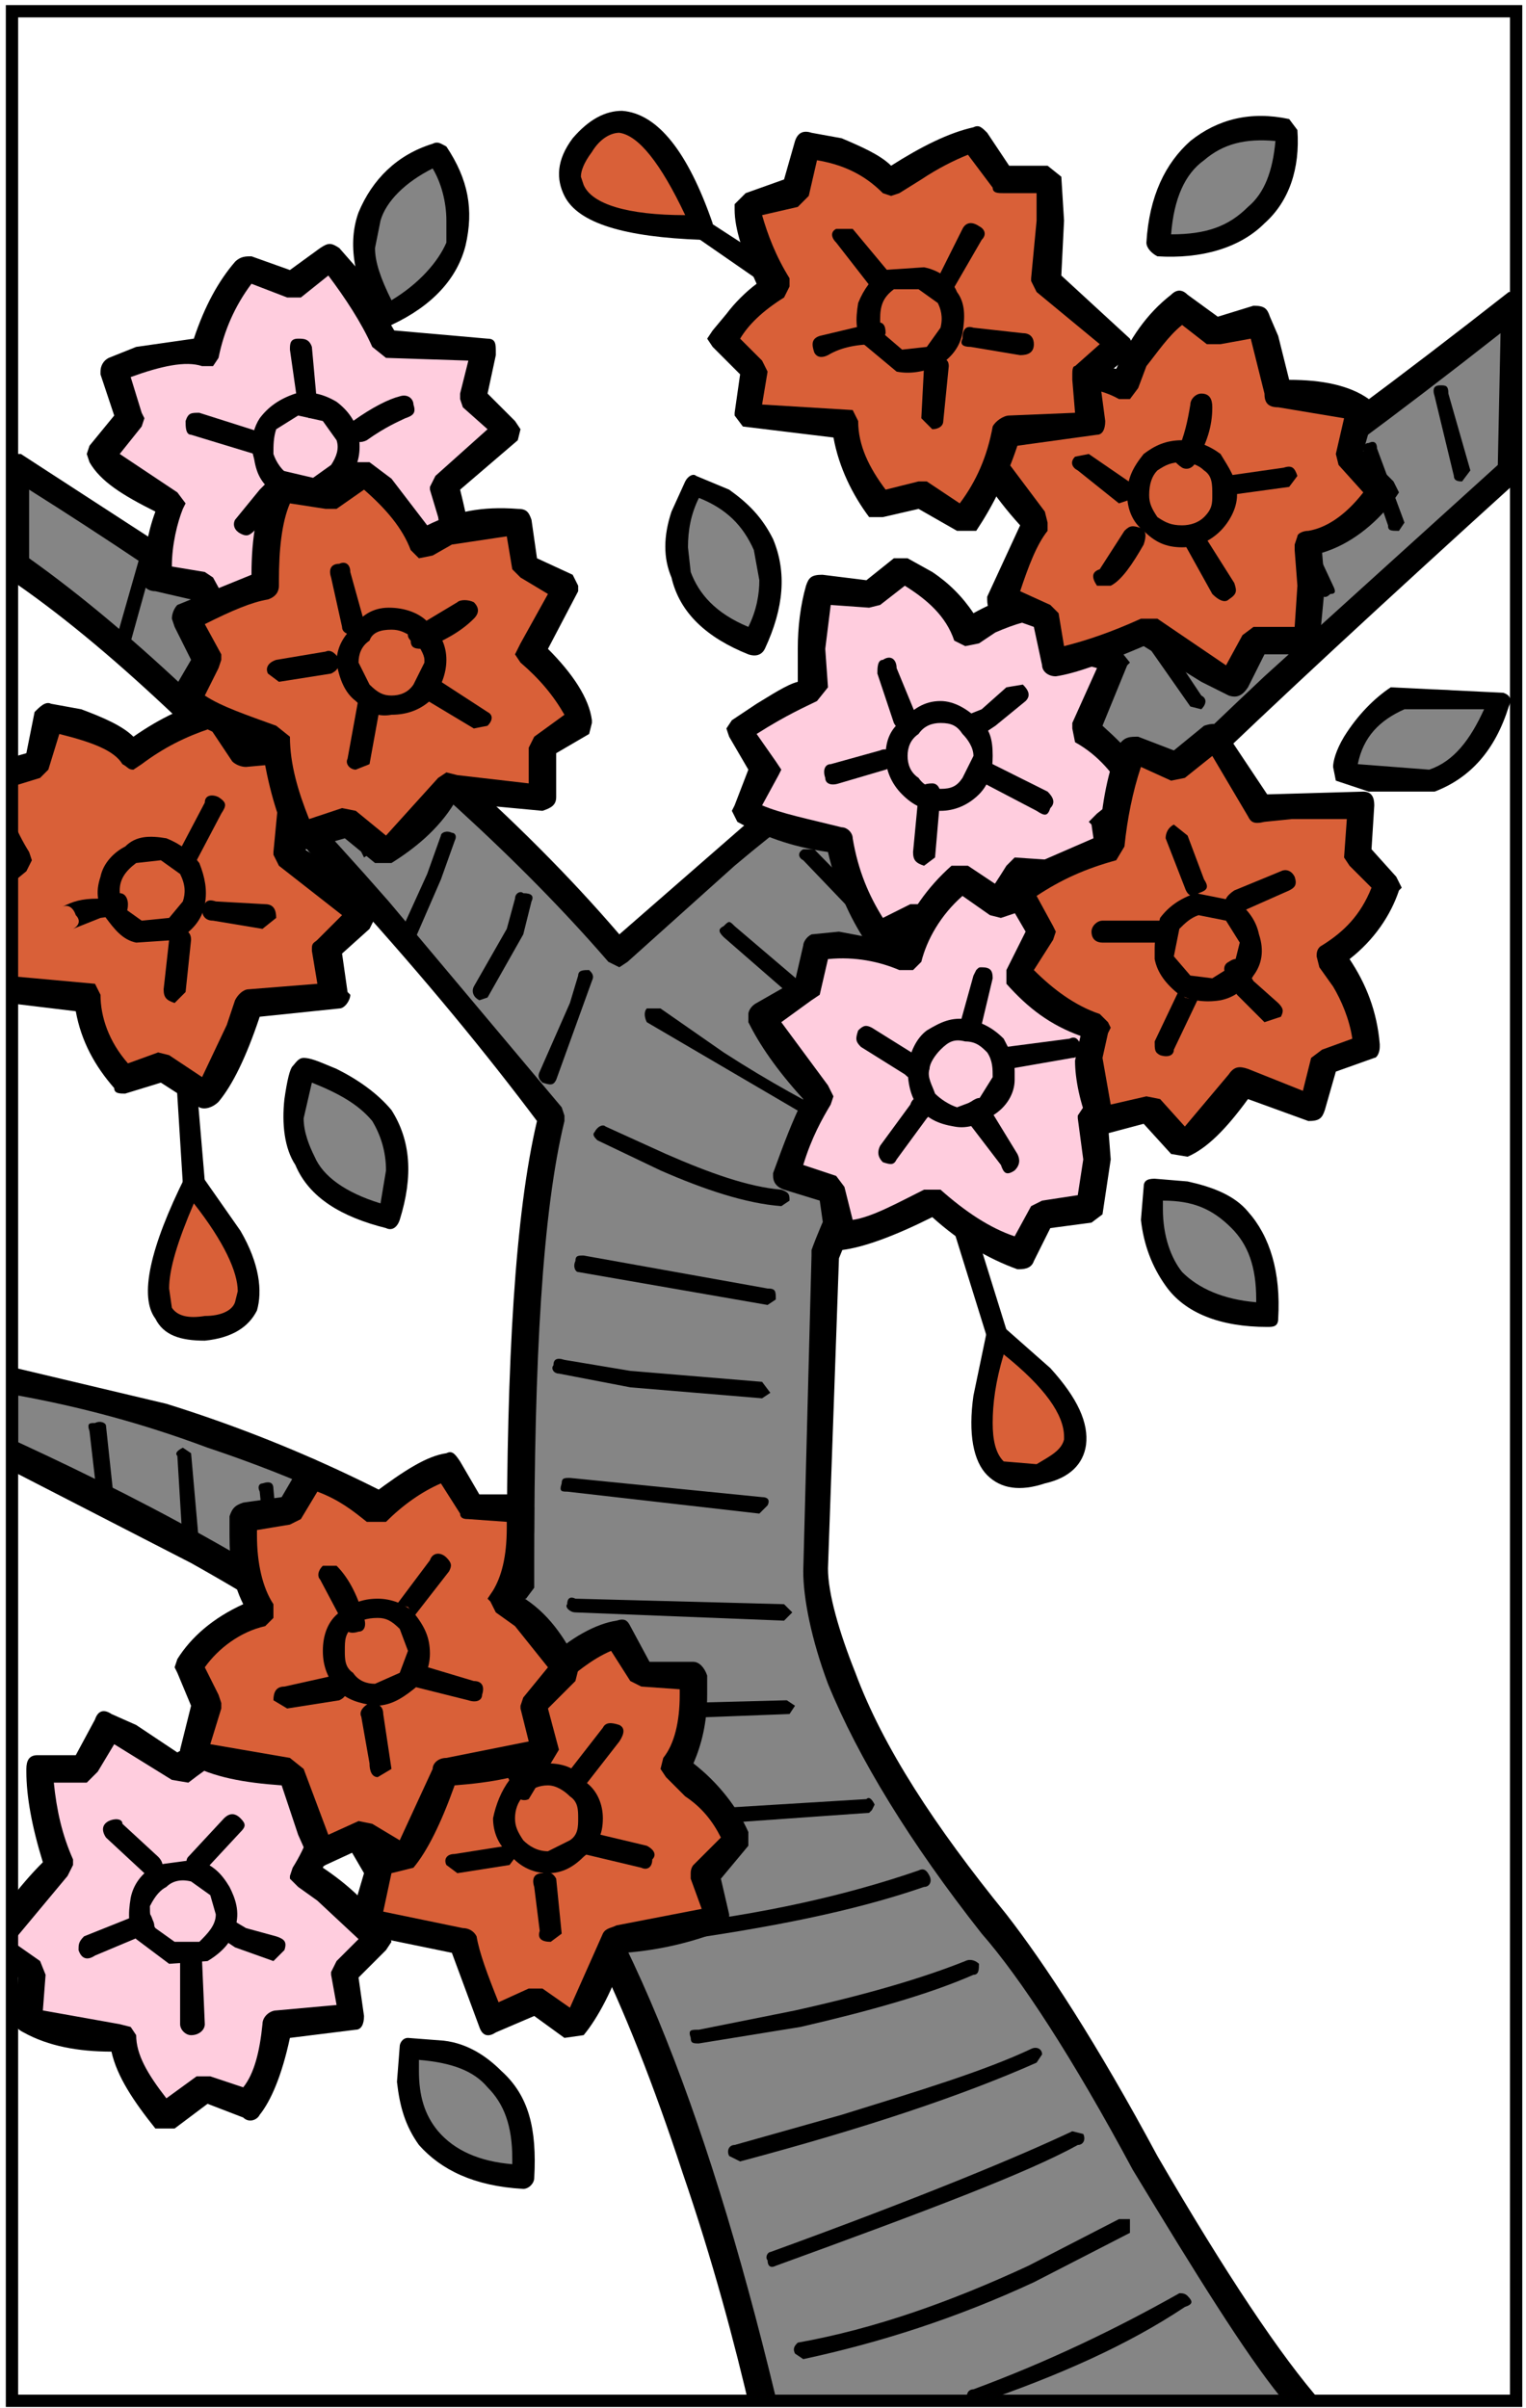 <?xml version="1.0" encoding="UTF-8" standalone="no"?><!DOCTYPE svg PUBLIC "-//W3C//DTD SVG 1.1//EN" "http://www.w3.org/Graphics/SVG/1.1/DTD/svg11.dtd"><svg width="100%" height="100%" viewBox="0 0 372 587" version="1.1" xmlns="http://www.w3.org/2000/svg" xmlns:xlink="http://www.w3.org/1999/xlink" xml:space="preserve" xmlns:serif="http://www.serif.com/" style="fill-rule:evenodd;clip-rule:evenodd;stroke-miterlimit:100;"><g><clipPath id="_clip1"><rect x="2.689" y="27.016" width="365.465" height="558.144"/></clipPath><g clip-path="url(#_clip1)"><path d="M257.382,339.532l-14.725,-14.718l-3.347,20.077c-0.666,12.719 4.688,17.396 14.725,14.718c9.371,-3.346 10.711,-10.039 3.347,-20.077Z" style="fill:#d96038;fill-rule:nonzero;"/><path d="M240.651,324.148l-3.347,16.058c-1.339,9.364 0,16.057 3.347,19.403c3.347,3.346 8.032,4.018 14.057,2.012c6.02,-1.34 9.365,-4.686 10.038,-9.371c0.667,-5.354 -2.011,-11.371 -8.705,-18.737l-11.37,-10.037l-2.681,-0.674l-1.339,1.346Zm18.737,26.096l0,0.672c-0.666,2.674 -3.347,4.014 -6.691,6.02l-8.025,-0.673c-2.014,-2 -2.681,-5.347 -2.681,-9.366c0,-4.685 0.667,-10.037 2.681,-16.729c10.036,8.031 14.716,14.724 14.716,20.076Z" style="fill-rule:nonzero;"/><path d="M232.62,292.687c-1.334,0 -2.006,1.346 -1.334,3.346l9.365,30.115c0.674,1.346 1.339,2.013 3.347,1.346c1.34,0 2.006,-1.346 1.34,-3.346l-9.372,-30.115c-0.667,-1.346 -1.333,-2.679 -3.346,-1.346Z" style="fill-rule:nonzero;"/><path d="M150.981,53.784l20.077,2.007c-2.014,-6.692 -5.36,-12.711 -9.373,-18.069c-7.358,-10.039 -14.051,-10.706 -19.409,-2.007c-6.693,8.032 -3.346,14.724 8.705,18.069Z" style="fill:#d96038;fill-rule:nonzero;"/><path d="M151.647,27.016c-4.013,0 -8.031,2.007 -12.044,6.692c-4.02,5.353 -4.02,10.039 -2.006,14.051c3.346,6.692 14.717,10.039 33.461,10.705l2.672,-1.333l0,-2.68c-6.019,-17.396 -13.384,-26.768 -22.083,-27.435Zm-10.038,16.064c0,-1.347 0.667,-3.346 2.679,-6.025c2.006,-3.347 4.679,-4.687 6.693,-4.687c4.679,0.674 10.038,7.366 16.057,20.077c-14.05,0 -22.75,-2.673 -24.761,-7.365l-0.668,-2Z" style="fill-rule:nonzero;"/><path d="M169.044,53.784c-1.333,2.007 -1.333,3.347 0.673,4.013l26.096,18.07c2.013,1.34 2.679,1.34 3.345,-0.673c1.341,-1.333 1.341,-2.673 0,-4.013l-26.768,-17.397c-1.332,-1.339 -2.672,-1.339 -3.346,0Z" style="fill-rule:nonzero;"/><path d="M49.926,323.476c10.711,-0.674 13.384,-6.693 8.032,-18.07l-10.705,-17.398l-8.032,18.738c-2.679,12.71 0.667,18.068 10.705,16.73Z" style="fill:#d96038;fill-rule:nonzero;"/><path d="M47.254,285.996l-2.014,0.673c-8.698,17.402 -11.371,29.441 -7.358,34.8c2.006,4.013 6.025,5.354 12.044,5.354c6.692,-0.674 10.711,-3.347 12.717,-7.366c1.34,-4.679 0.667,-11.371 -4.019,-19.402l-9.365,-13.385c0.001,-0.674 -0.672,-0.674 -2.005,-0.674Zm10.038,31.461c-0.673,1.999 -3.346,3.346 -7.365,3.346c-4.013,0.666 -6.692,0 -8.032,-2.015l-0.667,-4.677c0,-4.694 2.006,-11.385 6.026,-20.75c7.358,9.366 10.705,16.73 10.705,21.417l-0.667,2.679Z" style="fill-rule:nonzero;"/><path d="M44.574,253.882c-1.34,0 -2.006,1.333 -2.006,2.673l2.006,32.119c0.667,2.014 1.34,2.681 2.68,2.014l2.006,-0.674l0.667,-2.006l-2.672,-31.453c-0.001,-2.007 -0.674,-2.673 -2.681,-2.673Z" style="fill-rule:nonzero;"/><path d="M367.801,114.68l2.006,-40.819c-52.197,40.819 -95.695,70.934 -129.155,89.676c-21.417,12.039 -42.825,26.769 -63.576,45.499l-26.094,23.422c-24.764,-28.768 -56.883,-56.882 -95.703,-84.984c-19.403,-14.051 -36.807,-25.436 -51.523,-33.46l0,23.422c26.094,18.737 55.542,46.845 88.33,83.651c16.73,18.736 30.788,35.467 42.165,50.858c-5.358,24.762 -8.705,63.573 -7.366,115.104c-25.427,-16.729 -53.535,-30.787 -85.657,-40.825l-40.152,-10.04l0,18.078l46.179,23.422c34.793,18.729 60.229,38.808 76.286,57.549c16.731,19.41 32.121,50.191 46.845,93.69c6.691,22.083 12.043,41.486 16.064,58.887l133.168,0c-10.038,-10.71 -22.083,-30.114 -38.141,-57.554c-16.73,-29.442 -30.115,-50.19 -39.486,-61.562c-19.408,-23.422 -32.12,-45.513 -38.813,-64.915l-4.02,-22.749c-1.332,-8.038 -1.332,-23.421 0,-44.847l2.015,-30.114c2.67,-8.023 7.357,-16.729 13.384,-28.1c8.697,-14.724 18.735,-29.448 30.114,-43.499c16.729,-21.415 57.549,-61.567 123.13,-119.79Z" style="fill:#858585;fill-rule:nonzero;"/><path d="M369.807,117.36l1.341,-2.68l2.006,-40.819l-1.333,-2.68l-4.02,0c-52.862,41.492 -95.695,70.934 -129.156,89.677c-18.07,10.705 -37.472,23.422 -56.216,39.486l-31.447,27.435c-24.097,-28.108 -55.55,-55.549 -94.363,-83.651l-51.53,-33.46l-3.348,0c-0.666,0.667 -1.333,2.006 -1.333,3.346l0,23.422l1.333,3.346c24.763,16.73 51.531,42.832 82.985,76.958c19.41,21.411 34.127,39.486 46.178,55.543c-5.358,22.75 -7.365,58.223 -7.365,106.4l0,1.348c-24.762,-16.064 -52.864,-29.448 -82.978,-38.819l-39.486,-9.371l-2.679,0.672l-0.667,2.672l0,18.078l2.005,2.673l46.846,24.096c33.46,18.73 58.889,37.474 74.286,56.883c16.73,18.729 31.447,48.843 45.505,91.677c7.358,21.416 12.71,41.491 16.729,58.896c0.667,2 1.341,2.672 3.348,2.672l133.168,0l2.679,-2.005l0.666,-1.343l-0.666,-2.004c-10.038,-11.378 -23.423,-31.455 -40.153,-60.229c-14.723,-27.436 -27.435,-46.845 -36.805,-58.897c-17.397,-21.407 -30.114,-40.817 -36.808,-58.882c-4.013,-10.037 -6.691,-19.408 -6.691,-25.435l2.679,-75.619c2.673,-6.691 6.691,-16.057 12.713,-26.096c8.029,-14.73 18.068,-30.114 30.113,-44.171c16.063,-20.751 57.557,-60.23 122.464,-119.119Zm-4.011,-36.14l-0.669,32.127l-56.883,51.524c-34.133,32.126 -56.216,54.875 -66.254,67.586c-11.376,14.058 -20.742,28.115 -30.114,42.832c-6.691,12.051 -11.377,22.09 -14.05,29.449l0,1.331l-2.013,76.96c0,6.693 2.013,16.731 6.025,27.442c7.358,18.07 20.076,38.813 37.472,60.902c9.373,10.702 22.09,30.114 36.809,57.549c15.396,25.428 27.44,44.83 36.139,55.541l-123.136,0c-17.398,-72.273 -38.141,-123.13 -62.904,-151.242c-15.39,-18.73 -38.812,-36.809 -69.6,-54.871c-17.396,-10.038 -34.8,-18.742 -52.197,-26.769l0,-11.377c14.725,2.673 30.114,6.69 46.178,12.709c28.102,9.373 52.197,21.424 73.614,36.809l4.013,0l2.005,-2.674l0,-6.019c0,-50.191 2.006,-85.663 7.366,-107.748l0,-1.338l-0.674,-2.007l-42.158,-50.191c-32.794,-37.479 -62.236,-65.581 -87.665,-83.651l0,-16.73c18.064,11.378 38.14,24.762 59.556,40.152c32.794,25.429 60.228,50.191 81.645,74.953l2.68,1.333l2.006,-1.333l26.095,-23.422c21.417,-18.07 42.833,-32.128 62.908,-44.166c32.121,-18.074 73.614,-46.175 123.806,-85.661Z" style="fill-rule:nonzero;"/><path d="M250.689,552.345c-18.735,8.699 -37.472,15.392 -56.211,18.737c-0.672,0.673 -1.339,1.339 -0.672,2.672l2.007,1.347c18.743,-4.019 37.479,-10.036 56.215,-18.742l23.424,-12.044l0,-3.347l-2.681,0l-22.082,11.377Z" style="fill-rule:nonzero;"/><path d="M237.305,582.46c-1.339,0 -2.006,1.333 -1.339,2.681c0,0.666 1.339,1.332 2.679,0.666c19.411,-6.693 36.142,-14.052 50.192,-23.422c2.006,-0.668 2.006,-1.341 0.665,-2.68c-0.665,-0.666 -1.332,-0.666 -2.006,-0.666c-15.391,8.697 -32.121,16.73 -50.191,23.421Z" style="fill-rule:nonzero;"/><path d="M189.122,552.345c36.805,-13.385 61.567,-22.754 73.613,-29.447c1.338,0 2.011,-1.334 1.338,-2.679l-2.673,-0.667c-12.717,6.026 -36.807,16.063 -73.613,29.447c-0.672,0 -1.338,1.333 -0.672,2.008c0,1.338 0.672,2.005 2.007,1.338Z" style="fill-rule:nonzero;"/><path d="M251.361,499.477c-11.377,5.358 -26.768,10.037 -46.177,16.063l-26.102,7.358c-1.333,0 -2.007,1.342 -1.333,2.681l2.673,1.332c30.115,-8.024 54.21,-16.057 72.274,-24.088l1.339,-2.008c0,-1.338 -1.339,-2.005 -2.674,-1.338Z" style="fill-rule:nonzero;"/><path d="M235.299,478.064c-10.039,4.013 -23.423,8.025 -41.492,12.04l-23.422,4.692c-2.006,0 -2.673,0 -2.006,1.999c0,1.347 0.666,1.347 2.006,1.347l24.761,-4.018c17.397,-4.021 31.455,-8.035 42.159,-12.715c1.34,0 1.34,-1.344 1.34,-2.677c-0.667,-0.668 -2.006,-1.339 -3.346,-0.668Z" style="fill-rule:nonzero;"/><path d="M223.921,455.976c-17.397,6.025 -38.146,10.705 -61.569,13.386c-1.333,0 -1.333,0.666 -1.333,2.014l2.006,2c24.09,-3.348 44.838,-7.36 62.235,-13.387c1.341,0 2.008,-1.332 1.341,-2.672c-0.674,-1.341 -1.341,-2.007 -2.68,-1.341Z" style="fill-rule:nonzero;"/><path d="M145.622,442.594c-1.333,0 -1.333,0.666 -1.333,2.013c0,1.333 0,2 1.333,2l66.254,-4.68l0.667,-0.667l0.675,-1.347c-0.675,-1.333 -1.342,-1.999 -2.009,-1.333l-65.587,4.014Z" style="fill-rule:nonzero;"/><path d="M140.271,419.838l52.196,-1.999l1.34,-2.014l-2.006,-1.333l-51.53,1.333c-1.34,0 -2.007,0.667 -2.007,2.014c-0.667,1.333 0,1.999 2.007,1.999Z" style="fill-rule:nonzero;"/><path d="M138.264,391.068c-0.667,0.666 0.667,1.999 2.007,1.999l50.863,2.015l2.006,-2.015l-2.006,-1.999l-50.863,-1.345c-1.341,-0.666 -2.007,0.001 -2.007,1.345Z" style="fill-rule:nonzero;"/><path d="M185.774,364.967l-46.844,-4.686c-1.333,0 -2.007,0 -2.007,1.34c-0.667,2.006 0,2.006 1.34,2.006l46.845,5.354l2.007,-2.006c0.672,-1.342 0,-2.008 -1.341,-2.008Z" style="fill-rule:nonzero;"/><path d="M134.917,332.841c-0.667,0.672 0,2.012 1.34,2.012l17.397,3.347l32.121,2.68l2.013,-1.347l-2.013,-2.673l-32.121,-2.674l-16.057,-2.679c-2.014,-0.667 -2.68,0 -2.68,1.334Z" style="fill-rule:nonzero;"/><path d="M187.115,314.111l-44.838,-8.041c-1.333,0 -2.006,0 -2.006,1.348c-0.667,1.333 0,2.673 0.673,2.673l46.172,8.031l2.007,-1.34c-0.001,-2.005 -0.001,-2.671 -2.008,-2.671Z" style="fill-rule:nonzero;"/><path d="M144.955,275.957c-0.667,0.673 0,1.347 0.667,2.014l15.397,7.359c10.705,4.685 20.744,8.032 29.441,8.704l2.007,-1.346c0,-1.333 0,-1.999 -2.007,-2.673c-8.032,-0.672 -17.397,-4.018 -28.108,-8.698l-14.718,-6.692c-0.673,-0.668 -2.012,-0.001 -2.679,1.332Z" style="fill-rule:nonzero;"/><path d="M157.672,249.188l46.845,27.441c1.334,0 2.673,0 2.673,-0.673c0.673,-2 0,-2.673 -1.339,-2.673c-8.025,-4.019 -18.064,-9.364 -29.442,-16.729l-15.39,-10.712l-3.347,0c-0.672,0.674 -0.672,2.013 0,3.346Z" style="fill-rule:nonzero;"/><path d="M215.224,256.555l-36.141,-30.788c-1.333,-1.334 -1.333,-1.334 -2.673,0c-1.34,0.673 -1.34,1.345 0,2.678l36.134,31.454l2.681,-0.673c0.664,-1.332 0.664,-2.671 -0.001,-2.671Z" style="fill-rule:nonzero;"/><path d="M227.94,237.151l-29.448,-30.115l-2.679,0c-1.335,0.667 -1.335,2 0,2.673l29.446,30.787c0.667,0.667 2.008,0.667 2.681,-0.673l0,-2.672Z" style="fill-rule:nonzero;"/><path d="M215.889,190.306c-0.665,0 -0.665,1.333 -0.665,2.673l6.691,10.711c6.025,8.692 11.377,15.384 16.729,20.743c0.666,1.334 1.34,1.334 2.681,0c0.665,-1.339 0.665,-2.013 0,-3.346c-5.359,-4.686 -10.039,-11.377 -16.065,-20.077l-6.691,-10.038c-0.667,-1.339 -1.339,-1.339 -2.68,-0.666Z" style="fill-rule:nonzero;"/><path d="M259.388,204.357l-12.044,-14.724l-8.033,-11.377l-2.006,-0.667c-2.006,1.333 -2.006,2.006 -1.339,2.679l8.032,12.038l12.717,15.398l2.673,-0.667l0,-2.68Z" style="fill-rule:nonzero;"/><path d="M272.771,189.633c0.674,1.34 2.015,1.34 2.681,0c0.667,-0.673 0.667,-2.007 0,-2.673l-11.379,-14.057l-6.018,-10.038c0,-2.006 -1.341,-2.006 -2.681,-1.34c-1.34,0.667 -1.34,1.34 -0.667,2.68l6.692,10.705l11.372,14.723Z" style="fill-rule:nonzero;"/><path d="M292.85,169.557l-13.385,-20.076c0,-2.007 -0.667,-2.007 -2.009,-1.34c-2.004,0.666 -2.004,1.34 -1.337,2.679l4.685,8.026l9.372,13.383l2.674,0.673c1.338,-1.339 1.338,-2.673 0,-3.345Z" style="fill-rule:nonzero;"/><path d="M309.579,156.846l-10.706,-18.743c-0.666,-1.333 -1.339,-2.006 -2.68,-0.667c-1.333,0 -1.333,0.667 -0.666,2.006l10.706,20.076l3.346,0c1.339,-1.339 1.339,-2.006 0,-2.672Z" style="fill-rule:nonzero;"/><path d="M314.938,124.718l-2.015,0l8.705,19.41c0.667,1.333 1.333,2.006 2.674,0.667c1.339,0 1.339,-0.667 0.672,-2.007l-9.371,-20.076l-0.665,2.006Z" style="fill-rule:nonzero;"/><path d="M333.675,107.988c-1.34,0 -1.34,1.34 -1.34,2.679l6.024,17.397c0,1.34 0.666,1.34 2.674,1.34l1.339,-2.007l-6.69,-18.069c0,-1.34 -0.667,-2.007 -2.007,-1.34Z" style="fill-rule:nonzero;"/><path d="M351.071,93.938c-1.339,0 -2.006,0.667 -1.339,2.679l4.685,19.404c0,1.34 1.339,1.34 2.006,1.34l2.013,-2.68l-5.359,-18.736c-0.001,-2.007 -0.667,-2.007 -2.006,-2.007Z" style="fill-rule:nonzero;"/><path d="M122.2,394.415c-1.333,0 -2.006,0.667 -1.333,1.999l1.333,11.385c2.013,10.04 2.013,20.077 2.013,30.781c0,1.333 0.667,2.004 2.005,2.004l2.008,-2.004c0.667,-10.704 -0.667,-20.741 -1.341,-30.781l-2.671,-12.717c-0.001,-0.667 -0.674,-1.341 -2.014,-0.667Z" style="fill-rule:nonzero;"/><path d="M102.124,415.825c0,1.339 0,2.014 2.012,2.014l1.334,-2.014l0.672,-34.794l-2.006,1.999c-1.339,0 -2.012,-0.666 -2.012,-1.999l0,34.794Z" style="fill-rule:nonzero;"/><path d="M83.387,371.66l-3.346,26.768c-0.666,1.334 0,2.006 1.34,2.68l2.68,-2.013l2.673,-18.063l0,-9.371c0.673,-0.667 0,-1.34 -1.34,-2.014c-1.334,-0.001 -2.007,0.673 -2.007,2.013Z" style="fill-rule:nonzero;"/><path d="M63.984,361.621c-0.674,0 -1.34,0.667 -0.674,2.006l0.674,6.693l-1.34,16.729c-0.673,0.675 0,2.007 1.34,2.674l2.672,-1.999l0.673,-17.404l-0.673,-7.365c0,-1.334 -0.666,-2 -2.672,-1.334Z" style="fill-rule:nonzero;"/><path d="M48.587,377.011l-2.006,-22.748l-2.007,-1.348c-1.34,0.675 -2.006,1.348 -1.34,2.015l1.34,22.081c0,0.674 0.667,1.341 2.007,1.341l2.006,-1.341Z" style="fill-rule:nonzero;"/><path d="M27.844,366.3l-2.006,-18.729c0,-0.674 -1.34,-1.346 -2.68,-0.674c-1.34,0 -2.007,0 -1.34,2.007l2.013,17.396c0,0.675 0.667,1.347 2.006,1.347l2.007,-1.347Z" style="fill-rule:nonzero;"/><path d="M135.583,263.246l8.705,-24.095c0.667,-1.334 0,-2 -0.672,-2.673c-1.339,0 -2.673,0 -2.673,1.339l-2.013,6.691l-7.359,16.73c-0.667,1.333 0,2.007 0.667,2.68c2.012,0.668 2.679,0.668 3.345,-0.672Z" style="fill-rule:nonzero;"/><path d="M125.546,219.074l-2.006,7.366l-8.032,14.056c-0.667,1.334 0,2.673 1.34,3.346l2.006,-0.673l8.706,-15.391l2.005,-8.032c0.667,-1.34 0,-2.006 -2.005,-2.006c-0.676,-0.665 -2.014,0.001 -2.014,1.334Z" style="fill-rule:nonzero;"/><path d="M107.482,203.69l-3.347,9.364l-6.692,14.724c-1.339,1.334 -0.673,2.007 0,2.679l3.347,-0.672l6.692,-15.391l3.346,-9.372c0.667,-1.333 0,-2.007 -0.672,-2.007c-1.341,-0.671 -2.674,0.002 -2.674,0.675Z" style="fill-rule:nonzero;"/><path d="M95.431,179.595l-8.025,26.769l1.334,2.672l2.012,-1.333l9.365,-26.77c0,-1.339 0,-2.012 -1.339,-2.012c-1.334,-0.666 -2.674,0.001 -3.347,0.674Z" style="fill-rule:nonzero;"/><path d="M73.349,174.242l-1.34,-1.339l-6.692,20.75c0,1.333 0,2.672 1.339,2.672l2.679,-1.339l6.693,-22.083c0,1.339 -1.34,2.006 -2.679,1.339Z" style="fill-rule:nonzero;"/><path d="M53.945,147.474l-7.365,27.435c0,1.34 0,2.014 0.673,2.68c1.333,0 2.672,0 2.672,-1.34l6.026,-16.73l2.672,-11.377l-2.006,-2.007l-1.339,0l-1.333,1.339Z" style="fill-rule:nonzero;"/><path d="M31.19,158.846l6.692,-24.089c0.666,-0.667 0,-2.006 -1.339,-2.006c-1.34,-0.673 -2.007,0 -2.007,1.34l-6.692,23.422c-0.667,0.667 0,2.006 0.667,2.68c1.339,0.665 2.679,-0.001 2.679,-1.347Z" style="fill-rule:nonzero;"/><path d="M278.131,193.653l-7.365,-10.713l-6.02,-5.352c3.346,-4.686 5.354,-10.705 7.359,-16.064l-10.705,-4.012l-2.679,-11.378c-6.025,0.674 -11.378,2.007 -16.731,4.687l-6.024,3.346c-2.007,-4.686 -5.352,-8.705 -10.039,-12.051l-6.019,-3.346l-8.032,6.025l-12.718,-1.333c-1.332,7.358 -1.332,15.384 -0.666,24.088l-12.043,6.025l-6.027,4.013l6.693,10.037l-5.353,10.038c4.687,2.68 12.716,5.353 22.755,7.359c1.334,8.705 4.68,16.731 9.365,22.755l10.038,-4.685l10.038,6.691c6.025,-4.019 11.379,-10.039 14.725,-17.403l22.082,0.672l-2.007,-12.71l9.373,-6.689Z" style="fill:#ffcdde;fill-rule:nonzero;"/><path d="M275.452,161.524l-2.681,-3.346l-8.698,-3.346l-2.006,-8.699l-3.346,-3.346c-8.032,0.674 -15.39,3.346 -21.417,6.693c-2.672,-4.02 -6.019,-7.366 -10.037,-10.039l-6.02,-3.346l-3.346,0l-6.693,5.353l-10.71,-1.333c-2.673,0 -3.347,0.667 -4.013,2.672c-1.341,4.686 -2.008,10.038 -2.008,15.391l0,8.032c-2.678,0.673 -6.691,3.346 -10.036,5.353l-6.027,4.013l-1.34,2.013l0.673,2.006l4.679,8.031l-3.346,8.699l-0.667,1.339l1.34,2.68c6.019,3.346 12.711,6.02 22.083,7.359c2.004,8.698 5.352,16.063 9.37,22.082c0.667,2.006 1.334,2.672 4.015,1.339l8.697,-4.013l8.033,6.019c1.338,0.674 2.679,0.674 3.345,0l14.724,-16.73c6.019,2.006 12.713,2.006 21.417,0l2.672,-3.347l-1.34,-10.711l7.365,-6.019l1.34,-2.672l0,-0.674c-2.012,-5.354 -6.024,-10.039 -12.718,-16.057l6.027,-14.731l0.669,-0.665Zm-15.39,-0.666l7.358,2.006l-6.02,13.384l0,1.34l0.667,3.345c6.024,3.347 9.372,8.025 12.044,12.045l-6.691,5.353l-2.007,2.012l0.667,0.667l1.34,9.372l-20.076,-1.347l-2.006,2.014c-3.348,5.352 -6.693,10.705 -12.046,14.717l-8.032,-5.346l-3.345,0l-6.691,3.346c-3.348,-5.36 -6.026,-11.385 -7.36,-19.41c0,-1.34 -1.34,-2.679 -2.679,-2.679c-8.032,-2.007 -14.725,-3.346 -19.41,-5.353l4.019,-7.366l0.667,-1.333l-1.338,-2.012l-4.68,-6.692c7.358,-4.68 12.044,-6.692 14.716,-8.025l2.681,-3.347l-0.666,-9.372l1.333,-10.705l9.37,0.667l2.681,-0.667l6.018,-4.686c5.353,3.346 10.04,7.366 12.046,13.385l2.679,1.339l3.346,-0.667l4.013,-2.679c4.687,-2.014 8.704,-3.346 13.384,-3.346l2.015,7.358l2.003,2.682Z" style="fill-rule:nonzero;"/><path d="M219.908,175.576c-2.678,2.013 -4.02,4.692 -4.02,8.705c0,3.345 1.342,6.692 4.02,9.373c2.674,2.672 5.352,4.011 9.365,4.011c3.347,0 6.692,-1.339 9.371,-4.011c2.681,-2.68 3.346,-6.027 3.346,-9.373c0,-4.013 -0.665,-6.692 -3.346,-8.705c-2.679,-2.673 -6.024,-4.679 -9.371,-4.679c-4.013,0 -6.691,2.006 -9.365,4.679Zm14.725,14.057c-1.341,2.006 -2.679,2.673 -5.359,2.673c-2.006,0 -4.014,-0.667 -5.353,-2.673c-2.006,-1.339 -2.673,-3.346 -2.673,-5.352c0,-2.013 0.667,-4.013 2.673,-5.359c1.339,-2 3.347,-2.673 5.353,-2.673c2.681,0 4.019,0.673 5.359,2.673c1.333,1.346 2.672,3.346 2.672,5.359l-2.672,5.352Z" style="fill-rule:nonzero;"/><path d="M223.921,193.653l-1.339,14.05c0,2.006 0.672,2.679 2.678,3.346l2.681,-2.014l1.333,-15.383c0,-1.348 -0.667,-2.68 -2.006,-2.68c-2.008,0.001 -3.347,0.667 -3.347,2.681Z" style="fill-rule:nonzero;"/><path d="M237.978,186.96c-0.673,2 -0.673,2.673 0.667,3.346l14.052,7.358c2.012,1.334 2.679,1.334 3.345,-0.666c1.341,-1.345 0.674,-2.679 -0.666,-4.019l-13.385,-6.692c-2.007,-1.339 -3.346,-0.673 -4.013,0.673Z" style="fill-rule:nonzero;"/><path d="M214.557,182.94l-12.051,3.347c-1.333,0 -2.007,1.339 -1.333,3.346c0,1.34 1.333,2.006 3.345,1.34l11.371,-3.347c2.014,-0.666 2.68,-1.339 2.014,-3.345c-0.001,-1.341 -2.014,-2.013 -3.346,-1.341Z" style="fill-rule:nonzero;"/><path d="M215.224,160.858c-1.341,0 -1.341,2.006 -1.341,3.346l4.02,12.045c0.666,1.34 2.006,2.006 4.013,1.34c1.339,0 2.006,-1.34 1.339,-3.347l-4.686,-11.377c-0.001,-2.007 -1.339,-3.346 -3.345,-2.007Z" style="fill-rule:nonzero;"/><path d="M245.338,167.55l-6.027,5.353l-3.345,1.339c-1.333,1.334 -2.007,2.007 -0.667,4.013c0,1.339 1.34,2.013 3.346,1.339l4.013,-2.672l7.365,-6.025c1.339,-1.34 0.667,-2.68 -0.674,-4.013l-4.011,0.666Z" style="fill-rule:nonzero;"/><path d="M31.856,101.963l-7.359,8.705c3.346,4.679 8.699,8.699 17.397,12.044c-2.673,6.02 -4.013,12.045 -4.013,18.07l11.378,2.006l4.686,10.038c9.365,-2.672 16.058,-6.692 20.076,-12.71c6.019,6.018 12.045,10.705 19.403,11.371l6.692,-7.359l12.044,-1.34l-1.333,-16.73l-2.679,-7.366l15.391,-14.05l-8.032,-7.359l2.013,-11.378l-14.058,-2.006l-9.365,0l-8.705,-14.724l-5.353,-6.018l-9.365,6.692l-10.71,-4.019c-4.686,5.352 -8.698,12.044 -10.038,20.076l-14.724,1.34l-7.359,3.345l4.013,11.372Z" style="fill:#ffcdde;fill-rule:nonzero;"/><path d="M61.304,62.483c-1.34,0 -2.68,0 -4.013,1.34c-4.019,4.68 -7.365,10.706 -10.038,18.737l-14.058,2.006l-6.692,2.68c-1.339,0.667 -2.006,2.006 -2.006,3.345l0,0.667l3.346,10.038l-6.026,7.359l-0.667,2.013l0.667,2.006c2.68,4.686 8.032,8.032 16.064,12.044c-2.006,5.359 -2.679,10.705 -3.346,16.064c0,2.006 1.34,3.346 3.346,3.346l8.699,2.006l4.686,8.033c1.34,2.006 2.006,2.006 4.013,1.333c7.365,-2 14.057,-6.018 18.743,-10.704c6.019,5.359 12.711,8.705 19.403,10.038c0.673,0 2.006,-0.666 2.68,-1.333l5.353,-6.692l10.704,-0.674l3.346,-3.346l0,-2.006c0,-6.025 -1.333,-13.385 -3.346,-21.416l14.057,-12.045l0.667,-2.679l-1.338,-2.006l-6.692,-6.692l2.013,-9.365l0,-0.674c0,-2.006 0,-3.346 -2.013,-3.346l-22.749,-2.006l-8.701,-14.724l-4.686,-5.353c-2.006,-1.339 -2.68,-1.339 -4.686,0l-7.358,5.353l-9.372,-3.347Zm-12.044,26.768l2.673,0l1.34,-2.006c1.34,-6.692 4.019,-12.717 8.032,-18.071l8.699,3.347l3.346,0l6.691,-5.353c4.02,5.353 8.032,11.371 10.711,17.396l3.347,2.68l20.077,0.667l-2.014,8.032l0,1.339l0.673,2.006l6.019,5.353l-12.711,11.378l-1.339,2.672l0,0.674l2.006,6.692l2.006,13.384l-9.365,1.34c-0.673,0 -2.006,0 -2.006,0.667l-5.358,6.025c-6.019,-2.013 -11.372,-5.359 -14.717,-10.038c-0.673,0 -2.014,-0.667 -3.347,-0.667l-2.013,1.333c-4.013,4.686 -9.365,8.031 -16.057,10.039l-4.02,-7.359l-2.006,-1.34l-8.032,-1.34c0,-5.352 1.339,-10.705 2.679,-14.051l0.667,-1.34l-2.006,-2.673l-14.051,-9.372l5.353,-6.692l0.667,-2.013l-0.667,-1.333l-2.679,-8.705c7.364,-2.671 13.382,-4.01 17.402,-2.671Z" style="fill-rule:nonzero;"/><path d="M63.31,101.963c-1.339,2.013 -2.006,4.692 -2.006,7.365l0.667,2.672c0.673,4.02 2.013,6.025 5.359,8.705l10.039,1.333c3.346,-0.667 6.692,-2.672 8.025,-6.019c2.013,-2.673 2.68,-6.019 2.013,-10.039c-0.673,-3.345 -2.68,-6.019 -5.359,-8.031c-3.346,-2.006 -6.692,-2.68 -10.038,-2.006c-4.014,1.34 -6.693,3.347 -8.7,6.02Zm3.346,8.704c0,-2.013 0,-4.012 0.673,-6.025l5.353,-3.346l6.019,1.34l3.346,4.685c0.673,2.007 0,4.013 -1.333,6.026l-4.686,3.346l-5.353,-0.673c-2.012,-1.34 -3.345,-3.346 -4.019,-5.353Z" style="fill-rule:nonzero;"/><path d="M72.682,82.56c-2.006,0 -2.006,1.339 -2.006,2.672l2.006,14.058l2.672,2.673c2.014,-0.667 2.014,-1.333 2.014,-2.673l-1.34,-14.724c-0.674,-2.006 -2.007,-2.006 -3.346,-2.006Z" style="fill-rule:nonzero;"/><path d="M45.24,102.636c0,1.339 0,3.345 1.34,3.345l15.39,4.686l3.346,-2.679c0.673,-1.333 0,-2.007 -2.007,-2.68l-14.723,-4.679c-2.005,0 -2.672,0 -3.346,2.007Z" style="fill-rule:nonzero;"/><path d="M97.444,96.616c-2.679,0.667 -6.692,2.673 -11.377,6.02c-1.34,1.339 -2.006,3.345 -0.673,4.019c1.34,1.333 2.68,1.333 4.019,0.666c4.686,-3.346 8.032,-4.685 9.365,-5.358c2.013,-0.667 2.68,-1.333 2.013,-3.347c0,-1.333 -1.341,-2.672 -3.347,-2Z" style="fill-rule:nonzero;"/><path d="M87.406,114.68c0.667,1.34 0,2.68 -1.339,3.346l-3.346,-0.666l6.692,10.705c0.667,1.34 1.339,2.013 3.347,1.34c1.339,-1.34 2.006,-2.007 1.339,-3.346l-6.693,-11.379Z" style="fill-rule:nonzero;"/><path d="M66.656,116.02l-3.346,3.346l-6.019,7.365c-0.673,1.333 0,2.673 1.333,3.346c1.34,0.667 2.013,0.667 3.346,-0.673l5.359,-6.692l2.673,-2.673c0.673,-0.673 1.339,-2.679 0.673,-4.019l-4.019,0Z" style="fill-rule:nonzero;"/><path d="M25.837,420.51l-4.687,10.714l-11.376,0c-0.667,6.016 1.339,13.383 4.686,23.42c-6.692,6.691 -12.044,12.71 -16.063,20.077l9.371,6.689l-0.667,11.372c7.359,3.347 14.717,4.687 22.749,4.014c0,6.026 3.347,12.718 10.039,19.409l10.038,-7.359l10.711,4.68c2.672,-1.999 4.013,-6.689 5.352,-12.036l1.34,-8.04l18.063,-2l-1.333,-10.71l8.025,-7.364c-3.346,-5.347 -7.359,-9.365 -12.045,-12.712l-6.019,-3.347c3.347,-4.021 4.679,-9.364 5.353,-14.723l0,-7.36l-9.372,-3.345l-4.686,-11.379c-6.692,1.339 -14.718,5.354 -22.083,10.714c-2.006,-2.015 -5.352,-4.695 -10.705,-7.366l-6.691,-3.348Z" style="fill:#ffcdde;fill-rule:nonzero;"/><path d="M27.177,417.839c-2.013,-1.347 -3.346,-0.675 -4.02,1.333l-4.686,8.704l-9.365,0c-2.006,0 -2.68,1.333 -2.68,3.348l0,0.665c0,6.025 1.34,13.385 4.02,22.083c-6.026,6.017 -10.712,12.709 -14.725,18.736l-0.673,2.013l2.013,2l7.358,5.356l-0.666,10.705c0,1.343 0.666,2.015 2.005,2.68c6.02,3.348 13.385,4.68 21.417,4.68c1.333,6.027 5.352,12.05 10.705,18.744l4.686,0l8.031,-6.027l8.699,3.347c1.34,1.341 3.346,0.666 4.012,-0.666c2.68,-3.348 5.353,-9.37 7.366,-18.743l16.057,-1.999c1.34,0 2.007,-1.348 2.007,-3.348l-1.334,-9.372l6.692,-6.689l1.333,-2.013l-0.666,-2c-4.014,-6.693 -10.039,-12.052 -16.064,-16.065c2.68,-6.023 4.686,-12.05 4.686,-16.729l-0.667,-3.347l-2.006,-2.678l-8.032,-3.347l-4.019,-10.037c-1.333,-1.333 -2.007,-2.68 -4.013,-2.008c-4.013,0.675 -11.378,4.02 -21.417,10.039l-10.038,-6.693l-6.016,-2.672Zm-6.026,16.728l2.68,-2.679l4.013,-6.692l14.051,8.698l4.019,0.673c6.019,-4.691 11.378,-8.039 17.396,-10.038l4.02,8.693l1.333,1.345l7.365,3.347l0.667,0.666c0,6.026 -2.006,11.373 -5.353,16.729l-0.667,2.007l0,0.673l2.006,1.999l4.686,3.348l10.038,9.372l-5.359,5.356l-1.333,2.675l0,0.671l1.333,7.36l-14.717,1.334c-1.34,0 -3.346,1.345 -3.346,3.345c-0.674,6.692 -2.013,12.052 -4.686,15.396l-8.032,-2.677l-3.345,0l-7.358,5.357c-4.686,-6.025 -7.365,-10.712 -7.365,-15.397l-1.34,-2.004l-2.673,-0.676l-18.736,-3.345l0.666,-8.694l-1.339,-3.346l-6.692,-4.689l13.384,-16.059l1.34,-2.673l0,-1.348c-2.68,-6.018 -4.013,-12.036 -4.686,-18.729l8.03,0l0,0.002Z" style="fill-rule:nonzero;"/><path d="M37.882,454.644c-3.346,1.999 -5.353,4.68 -6.025,8.025c-0.667,4.012 -0.667,7.358 1.34,10.039l8.031,6.025l9.372,-0.669c3.346,-2.01 6.019,-4.689 6.692,-8.037c1.333,-4.013 0,-7.358 -1.339,-10.039c-2.007,-3.346 -4.02,-5.345 -8.032,-6.692l-10.039,1.348Zm-1.34,10.038c1.339,-2.681 2.679,-4.019 4.019,-4.693c1.333,-1.332 3.346,-1.999 6.019,-1.332l4.686,3.345l1.34,4.68c0,2.681 -2.007,4.694 -4.019,6.694l-6.019,0l-4.686,-3.348c-1.34,-2 -1.34,-3.347 -1.34,-5.346Z" style="fill-rule:nonzero;"/><path d="M33.869,466.681l-13.384,5.36c-1.339,1.334 -1.339,2.005 -1.339,3.347c0.666,2.005 2.005,2.677 4.012,1.333l12.718,-5.346c2.006,-0.676 2.006,-2.014 1.34,-3.347c-0.674,-2.013 -1.341,-2.68 -3.347,-1.347Z" style="fill-rule:nonzero;"/><path d="M46.581,474.721c-1.34,0.667 -2.673,2 -2.673,3.344l0,15.385c0,1.348 1.333,2.68 2.673,2.68c2.006,0 3.346,-1.332 3.346,-2.68l-0.667,-15.385c0,-2.01 -0.673,-3.344 -2.679,-3.344Z" style="fill-rule:nonzero;"/><path d="M26.504,443.932c-1.339,0.675 -2.006,2.008 -0.667,4.021l9.365,8.69l4.019,0c0.667,-1.333 0.667,-2.671 -0.674,-4.014l-8.698,-8.022c0.001,-1.347 -2.005,-1.347 -3.345,-0.675Z" style="fill-rule:nonzero;"/><path d="M54.612,443.26l-8.699,9.369c-0.673,0.667 -0.673,2.015 0.667,4.014l3.346,-0.667l8.698,-9.369c1.34,-1.333 1.34,-2 0,-3.347c-1.332,-1.333 -2.672,-1.333 -4.012,0Z" style="fill-rule:nonzero;"/><path d="M52.606,468.028c-0.673,1.999 -0.673,3.347 0.667,4.013l4.019,2.68l9.365,3.344l2.679,-2.677c0.667,-2.013 0,-2.68 -2.006,-3.347l-7.365,-2.014l-3.346,-1.999l-4.013,0Z" style="fill-rule:nonzero;"/><path d="M276.119,249.862l2.679,-10.711c-3.346,-2 -7.358,-3.347 -13.385,-3.347l-7.357,-0.667l-2.681,-12.043l-1.34,-6.02l-11.378,3.346l-8.698,-6.692c-6.691,6.019 -11.377,12.712 -12.711,20.077c-5.359,-2.68 -10.039,-4.02 -16.063,-3.347l-6.026,0.667l-2.672,10.039l-10.712,6.025c3.348,7.359 8.032,14.05 14.059,20.077c-2.681,4.68 -5.354,10.705 -8.032,19.403l10.705,3.345l2.679,11.377c5.353,-0.665 12.718,-3.344 22.083,-8.03c7.365,6.019 14.058,10.037 21.416,12.709l5.352,-10.037l11.378,-1.333c2.007,-4.687 2.679,-10.038 2.007,-15.397l-1.34,-7.358c6.691,-1.334 12.718,-5.353 18.742,-13.385l-8.705,-8.698Z" style="fill:#ffcdde;fill-rule:nonzero;"/><path d="M286.83,256.555l-7.365,-7.366l2.678,-9.365l0,-0.672l-1.339,-2.673c-4.685,-3.347 -11.378,-4.687 -19.403,-4.687l-4.686,-15.39c-0.674,-2.006 -2.007,-2.673 -4.019,-2.673l-8.698,2.673l-8.032,-5.352l-4.012,0c-6.027,5.352 -10.039,11.371 -13.386,18.736l-14.051,-2.673l-6.691,0.667c-1.34,0.667 -2.013,2.007 -2.013,2.679l-2.007,8.693l-9.364,5.357c-1.341,0.667 -2.014,2.007 -2.014,2.68l0,2c2.68,5.36 6.694,11.385 13.385,18.744c-2.674,5.352 -4.68,10.705 -7.359,18.063l0,0.673c0,1.338 0.668,2.672 2.68,3.345l8.699,2.673l1.34,9.373c0.666,1.338 2.67,2.68 4.012,2.68c5.353,-0.668 12.718,-3.349 22.083,-8.032c6.691,6.02 13.384,10.038 20.749,12.71c1.332,0 3.345,0 4.012,-1.999l4.013,-8.038l10.039,-1.333l2.679,-2.014l2.007,-13.384l-0.666,-8.692c6.02,-2.678 12.043,-6.691 17.396,-13.384l0.674,-2.013l-1.341,-2.006Zm-14.059,-6.693l0.674,2.673l6.691,6.691c-4.685,5.36 -10.037,8.039 -14.724,9.372l-1.34,1.34l-1.338,2.007l0,0.667l1.338,10.038l-1.338,8.705l-8.7,1.333l-2.674,1.346l-4.018,7.357c-6.019,-2.011 -12.045,-6.022 -18.07,-11.377l-4.014,0c-6.691,3.347 -12.717,6.693 -17.396,7.366l-2.012,-8.039l-2.009,-2.672l-8.029,-2.673c2.013,-6.692 4.686,-11.384 6.692,-14.731l0.672,-2l-1.339,-2.679l-11.379,-15.398l7.366,-5.346l2.007,-1.345l2.006,-8.692c6.691,-0.674 12.718,0.667 17.396,2.673l3.348,0l2.012,-2.006c1.333,-5.359 4.68,-11.377 10.039,-16.064l6.692,4.687l2.673,0.673l8.03,-2.68l2.68,14.717c0,1.347 0.667,2.68 3.348,2.68c6.69,-0.667 11.37,0 16.73,2.012l-2.015,8.692l0,0.673l0.001,0Z" style="fill-rule:nonzero;"/><path d="M235.966,248.522c-4.012,-0.667 -6.692,0.667 -10.039,2.68c-2.673,2.006 -4.012,5.353 -4.679,8.697c0,4.02 0.667,7.366 2.673,10.039c2.006,2.673 4.686,4.019 8.699,4.685c3.346,0.667 6.69,-0.667 9.37,-2.678c3.348,-2.007 5.354,-5.353 5.354,-8.699l0,-2.007c0,-3.346 -1.34,-5.358 -2.673,-8.031c-2.681,-2.673 -5.36,-4.02 -8.705,-4.686Zm-6.693,7.359c2.013,-2 3.347,-2.673 6.025,-2c2.679,0 4.012,1.333 5.353,2.673c1.339,2.005 1.339,4.019 1.339,6.018l-3.346,5.36l-5.353,2.006c-2.006,-0.673 -4.019,-2.006 -5.352,-3.346c-0.673,-2.006 -2.014,-4.021 -1.34,-6.02c0.002,-1.345 1.341,-3.345 2.674,-4.691Z" style="fill-rule:nonzero;"/><path d="M236.639,268.599c-1.34,0.667 -2.006,2.013 -1.34,4.013l8.699,11.384c0.673,2 1.34,2.673 3.346,1.333c1.34,-1.333 1.34,-2.68 0.673,-4.013l-7.365,-12.051c-1.341,-1.999 -2.007,-1.999 -4.013,-0.666Z" style="fill-rule:nonzero;"/><path d="M260.728,253.208l-15.39,2.006c-2.006,0.667 -2.681,1.34 -2.681,2.679c0,2.006 2.014,2.68 3.347,2.68l15.396,-2.68c1.335,0 2.673,-1.339 2.006,-3.345c-0.671,-1.34 -1.339,-2.013 -2.678,-1.34Z" style="fill-rule:nonzero;"/><path d="M221.915,269.265l-7.358,10.038c-0.674,1.346 -0.674,2.68 0.667,4.02c2.007,0.673 2.679,0.673 3.345,-0.673l7.358,-10.038c1.341,-1.333 1.341,-2.673 -0.667,-4.013c-1.339,-1.333 -2.678,-1.333 -3.345,0.666Z" style="fill-rule:nonzero;"/><path d="M209.197,251.202c-0.667,2.006 -0.667,2.68 0.673,4.012l10.704,6.692c1.341,1.34 2.008,1.34 4.02,-0.667c0.666,-1.34 0.666,-2.679 -1.34,-4.012l-10.711,-6.692c-1.334,-0.673 -2.006,-0.673 -3.346,0.667Z" style="fill-rule:nonzero;"/><path d="M237.305,237.817l-3.346,12.045c-0.667,1.34 0,2.673 1.34,3.346c1.34,0.674 2.679,0.674 3.346,-0.673l3.346,-14.051c0,-2.006 -0.665,-2.68 -2.68,-2.68c-0.666,0 -0.666,0 -1.333,0.673l-0.673,1.34Z" style="fill-rule:nonzero;"/><path d="M282.143,59.138c14.051,1.339 23.425,-2.673 28.775,-12.045c2.006,-5.359 3.347,-10.038 2.68,-15.396l-14.725,1.346c-10.703,4.012 -16.063,12.71 -16.73,26.095Z" style="fill:#858585;fill-rule:nonzero;"/><path d="M316.271,31.696l-2.006,-2.673c-9.364,-2.007 -17.397,0 -24.089,5.352c-6.025,5.359 -10.039,13.384 -10.711,24.763c0,1.339 1.339,2.672 2.678,3.345c10.707,0.674 20.077,-2.006 26.102,-8.032c6.02,-5.352 8.699,-13.384 8.026,-22.755Zm-5.353,2.679c-0.666,7.358 -2.674,12.717 -6.691,16.064c-4.687,4.678 -10.039,6.692 -18.737,6.692c0.667,-8.706 3.348,-14.725 8.032,-18.071c4.685,-4.018 10.038,-5.352 17.396,-4.685Z" style="fill-rule:nonzero;"/><path d="M183.769,157.512c6.691,-13.384 5.354,-23.422 -1.34,-31.454l-13.384,-8.032l-4.68,14.725c0,11.377 6.693,18.736 19.404,24.761Z" style="fill:#858585;fill-rule:nonzero;"/><path d="M177.749,119.366l-8.031,-3.346c-0.673,-0.674 -2.006,0 -2.68,1.34l-3.346,7.358c-2.006,6.026 -2.006,11.378 0,16.064c2.006,8.699 8.699,14.717 18.736,18.736c2.014,0.673 3.346,0 4.021,-1.34c4.685,-10.038 5.352,-18.736 2.005,-26.768c-2.68,-5.352 -6.026,-8.698 -10.705,-12.044Zm-10.038,14.057c0,-4.019 0.667,-8.038 2.673,-12.051c6.691,2.68 10.71,6.692 13.384,12.718l1.34,7.358c0,3.346 -0.666,7.358 -2.68,11.377c-8.025,-3.345 -12.043,-8.031 -14.05,-13.384l-0.667,-6.018Z" style="fill-rule:nonzero;"/><path d="M94.098,77.207c12.711,-6.025 18.063,-14.724 17.397,-25.435l-4.686,-14.717c-5.352,2.006 -9.365,5.352 -12.711,9.371c-6.692,8.025 -6.692,18.063 0,30.781Z" style="fill:#858585;fill-rule:nonzero;"/><path d="M108.815,35.715c-1.333,-0.673 -2.006,-1.34 -3.346,-0.673c-8.699,2.68 -14.718,8.706 -18.064,16.73c-2.68,7.366 -1.339,16.73 4.68,26.768c0.673,1.347 1.339,2.014 3.346,0.674c10.039,-4.685 16.064,-11.378 18.07,-19.404c2.006,-8.705 0.674,-16.063 -4.686,-24.095Zm0,23.423c-2.006,4.685 -6.692,10.037 -13.384,14.057c-2.672,-5.359 -4.013,-9.372 -4.013,-12.718l1.34,-6.692c1.339,-4.686 6.019,-9.371 12.711,-12.717c2.013,3.346 3.346,8.032 3.346,12.717l0,5.353Z" style="fill-rule:nonzero;"/><path d="M296.193,292.687l-14.717,-2.673l0.666,14.726c4.014,10.704 12.718,16.063 26.769,16.063c1.341,-14.058 -3.344,-23.423 -12.718,-28.116Z" style="fill:#858585;fill-rule:nonzero;"/><path d="M304.227,295.368c-3.346,-4.014 -8.699,-6.027 -14.725,-7.361l-8.025,-0.666c-2.012,0 -2.679,0.666 -2.679,2l-0.667,8.039c0.667,6.018 2.673,11.371 6.02,16.057c4.687,6.691 13.384,10.039 24.761,10.039c1.341,0 2.68,0 2.68,-2.007c0.666,-11.378 -2.013,-20.078 -7.365,-26.101Zm-20.744,-2.681c7.359,0 12.044,2.013 16.73,6.693c4.013,4.018 6.02,9.371 6.02,17.402l0,0.675c-8.026,-0.675 -14.052,-3.346 -18.063,-7.366c-2.681,-3.346 -4.687,-8.7 -4.687,-15.391l0,-2.013Z" style="fill-rule:nonzero;"/><path d="M365.796,171.563c-13.386,-5.353 -23.424,-4.68 -30.781,3.345l-7.366,12.717l14.724,4.013c10.037,-0.665 18.069,-7.357 23.423,-20.075Z" style="fill:#858585;fill-rule:nonzero;"/><path d="M366.463,168.883l-27.438,-1.333c-4.011,2.679 -8.031,6.692 -11.377,12.044c-2.007,3.346 -2.674,6.019 -2.674,7.365l0.667,3.346l8.033,2.673l16.058,0c8.703,-3.347 14.724,-10.039 18.068,-20.75c0.674,-1.331 0.674,-2.671 -1.337,-3.345Zm-24.091,4.02l19.411,0c-3.348,7.365 -7.366,12.711 -13.384,14.723l-17.405,-1.339c1.341,-6.692 5.355,-10.711 11.378,-13.384Z" style="fill-rule:nonzero;"/><path d="M127.559,530.929c1.333,-14.058 -3.346,-23.422 -12.718,-28.772l-14.724,-2.68l0.674,15.396c4.012,10.705 12.71,15.384 26.768,16.056Z" style="fill:#858585;fill-rule:nonzero;"/><path d="M122.2,504.835c-3.346,-3.346 -8.025,-6.692 -14.051,-7.366l-8.699,-0.673c-1.339,0 -2.006,1.347 -2.006,2.014l-0.673,8.697c0.673,6.019 2.006,10.711 5.353,15.391c5.359,6.026 13.384,10.04 25.436,10.706c1.333,0 2.672,-1.333 2.672,-2.675c0.672,-12.043 -1.34,-20.075 -8.032,-26.094Zm-20.076,0l0,-2.679c8.032,0.666 13.384,2.679 16.73,6.689c4.02,4.013 6.026,9.372 6.026,17.397l0,1.339c-8.033,-0.672 -14.052,-3.343 -18.071,-8.03c-3.346,-4.012 -4.685,-8.697 -4.685,-14.716Z" style="fill-rule:nonzero;"/><path d="M94.098,296.707c4.679,-13.384 2.006,-23.423 -6.692,-30.114l-13.384,-6.02l-2.013,15.383c1.34,10.713 8.705,17.405 22.089,20.751Z" style="fill:#858585;fill-rule:nonzero;"/><path d="M71.342,259.899c-0.667,0.674 -1.339,3.347 -2.007,8.033c-0.672,6.025 0,12.045 2.673,16.064c3.346,8.024 11.378,12.711 22.089,15.384c1.333,0.674 2.673,0 3.346,-2c3.347,-10.711 2.673,-19.41 -2.013,-26.769c-3.346,-4.019 -8.025,-7.365 -13.384,-10.038c-3.346,-1.347 -6.019,-2.68 -8.025,-2.68c-1.339,0.001 -2.012,1.334 -2.679,2.006Zm2.679,12.713l2.007,-8.692c6.692,2.673 11.377,5.346 14.723,9.364c2.007,3.346 3.347,7.366 3.347,12.045l-1.339,8.032c-8.699,-2.673 -14.058,-6.692 -16.064,-11.378c-1.341,-2.68 -2.674,-6.026 -2.674,-9.371Z" style="fill-rule:nonzero;"/><path d="M164.365,431.224c2.673,-3.348 4.014,-8.041 4.68,-14.731l0,-8.026l-12.711,-0.667l-5.352,-9.371c-3.347,0.667 -7.365,2.68 -12.051,6.024l-5.353,5.346l-10.705,-7.356l-5.353,-2.68l-5.359,9.37l-11.371,1.341c-0.674,9.365 0.667,17.403 4.679,23.422c-5.353,1.339 -10.039,4.02 -13.384,8.032l-4.68,5.352l5.353,8.697l-4.019,12.053c6.691,3.347 15.396,4.68 24.095,5.347c1.34,4.689 3.347,11.383 7.359,18.741l10.038,-4.012l9.373,6.021l7.358,-12.715l3.346,-8.702l24.096,-4.68l-2.679,-11.386l7.358,-8.69c-1.333,-4.692 -4.679,-8.706 -8.698,-12.719l-6.02,-4.011Z" style="fill:#d96038;fill-rule:nonzero;"/><path d="M172.391,408.466c-0.667,-2.012 -2.006,-3.348 -3.346,-3.348l-10.706,0l-4.685,-8.704c-0.666,-1.332 -1.34,-1.999 -3.346,-1.332c-4.686,0.666 -11.377,4.013 -17.396,10.036l-14.058,-8.704c-1.333,0 -3.346,0 -4.013,1.348l-4.685,8.692l-9.365,0.672c-2.013,0.673 -2.68,1.34 -3.347,2.672l0,5.36c0,6.025 1.333,11.37 3.347,16.73c-4.02,2.679 -8.032,4.678 -12.051,8.695l-4.014,4.689l-0.666,2.005l0,1.342l4.68,8.022l-3.347,11.386l2.013,3.347l22.75,4.68l6.691,18.07c0.673,2.004 2.006,2.671 4.02,1.337l9.364,-4.013l7.366,5.347l4.68,-0.667c3.345,-4.013 7.364,-11.371 10.037,-20.074c8.705,-0.667 16.73,-2.68 23.422,-5.355l2.013,-2.671l0,-1.348l-2.013,-8.691l6.692,-8.036l0,-2.001l0,-1.346c-2.673,-6.022 -7.359,-12.039 -13.384,-16.73c2.014,-4.68 3.346,-10.038 3.346,-16.73l0,-4.68l0.001,0Zm-6.693,3.347l0,1.333c0,6.692 -1.333,12.051 -4.013,15.397l-0.667,2.681l1.333,1.999l4.686,4.691c4.02,2.67 6.692,6.018 8.698,10.038l-6.692,6.691c0,0 -0.666,0.666 -0.666,1.999l0,1.347l2.68,7.358l-20.75,4.014c-1.34,0.666 -2.673,0.666 -3.346,2.014l-8.031,18.063l-6.693,-4.68l-3.345,0l-7.359,3.347c-2.679,-6.694 -4.686,-12.05 -5.352,-16.063c-0.674,-1.342 -2.006,-2.014 -3.347,-2.014l-19.41,-4.013l2.006,-9.372l0,-0.667l0,-1.332l-4.013,-6.691c4.013,-5.358 8.698,-9.372 14.724,-11.386l2.673,-1.999l0,-0.673l-0.667,-2.006c-2.679,-4.013 -4.013,-10.04 -4.013,-16.73l0,-2.013l8.025,-0.667l2.68,-1.333l4.013,-6.693c4.686,2.002 8.706,4.68 12.051,7.36l4.679,0c4.687,-4.014 8.705,-7.36 13.384,-9.371l4.686,7.356l2.68,1.348l9.366,0.667Z" style="fill-rule:nonzero;"/><path d="M142.277,452.629c3.345,-2.676 4.685,-5.351 4.685,-9.369c0,-3.347 -1.34,-6.693 -4.013,-8.692c-2.005,-3.344 -5.351,-4.691 -9.371,-4.691c-3.347,0 -6.693,1.348 -9.365,4.019c-2.013,2.672 -3.346,6.019 -4.02,9.365c0,3.347 1.339,6.693 4.02,8.703c2.005,2.681 5.352,4.68 9.365,4.68c3.345,-0.001 6.026,-1.334 8.699,-4.015Zm-3.347,-14.715c2.013,1.332 2.013,3.346 2.013,5.346c0,2.014 0,4.019 -2.013,5.36l-5.353,2.676c-2.673,0 -4.686,-1.343 -6.019,-2.676c-1.341,-2.014 -2.013,-3.347 -2.013,-5.36c0,-2 0.672,-4.014 2.013,-5.346c2.005,-2.015 4.012,-2.681 6.019,-2.681c2.006,0 4.02,1.333 5.353,2.681Z" style="fill-rule:nonzero;"/><path d="M140.271,448.62c0,1.333 0.673,2.676 2.006,3.343l14.057,3.347c1.339,0.666 2.673,0 2.673,-2.014c1.339,-1.333 0,-2.672 -1.334,-3.343l-14.056,-3.347c-1.34,0 -2.674,0 -3.346,2.014Z" style="fill-rule:nonzero;"/><path d="M146.961,421.184l-9.364,12.039l3.346,0c1.333,0.672 1.333,1.345 0.666,3.344l9.372,-12.037c1.333,-2.014 1.333,-3.346 0,-4.02c-2.013,-0.672 -3.347,-0.672 -4.02,0.674Z" style="fill-rule:nonzero;"/><path d="M132.237,456.643c-2.006,0 -2.673,1.347 -2.006,3.346l1.34,10.711c-0.667,2.009 0.667,2.676 2.68,2.676l2.673,-2l-1.34,-13.386c-0.667,-1.347 -2.006,-2.014 -3.347,-1.347Z" style="fill-rule:nonzero;"/><path d="M123.54,449.953l-12.711,2.01c-2.013,0 -2.679,1.333 -2.013,2.681l2.68,1.999l12.718,-1.999l2.005,-2.681c-0.001,-2.01 -0.673,-2.677 -2.679,-2.01Z" style="fill-rule:nonzero;"/><path d="M120.193,422.516c-1.34,1.342 -1.34,2.681 0,4.013l5.353,10.038c0,2.014 2.013,2.68 3.346,2.014l2.012,-3.347c-2.012,-4.685 -4.02,-8.705 -6.691,-12.051l-4.02,-0.667Z" style="fill-rule:nonzero;"/><path d="M76.028,358.942l-5.353,9.371l-11.378,1.333c-0.673,9.37 0.667,16.73 4.012,23.421c-8.031,2.681 -14.05,6.694 -17.396,13.387l4.686,8.704l-3.345,12.045c6.691,2.673 14.717,4.686 23.422,4.686c1.333,6.025 3.346,12.043 7.358,19.407l10.706,-4.689l8.704,6.689l8.026,-12.712l3.346,-8.695c8.705,0 16.73,-2.013 24.096,-5.36l-2.68,-10.703l7.366,-8.699l-9.372,-12.711l-6.026,-4.691c2.68,-2.674 4.685,-7.359 4.685,-13.384l0,-8.693l-12.709,-0.672l-5.359,-9.364c-3.346,0.665 -6.692,2.671 -11.372,6.017l-6.025,4.687l-10.705,-6.692l-4.687,-2.682Z" style="fill:#d96038;fill-rule:nonzero;"/><path d="M140.943,407.126l0,-1.339c-3.346,-6.692 -7.366,-12.72 -14.059,-16.73c2.008,-4.68 3.347,-10.04 3.347,-16.73l0,-4.68c0,-2.014 -1.339,-3.346 -3.347,-3.346l-10.037,0l-4.686,-8.038c-1.333,-2 -2.005,-2.673 -3.346,-2c-4.68,0.667 -10.038,4.013 -18.064,10.038c-2.012,-2.68 -5.358,-4.02 -8.705,-6.025l-4.679,-2.013c-1.34,-1.333 -3.347,-0.667 -4.019,0.673l-4.686,8.031l-9.365,1.333c-2.006,0.675 -2.68,1.347 -3.346,3.347l0,4.692c0,6.02 0.666,11.372 3.346,16.729c-7.365,3.347 -12.717,8.026 -16.064,13.384l-0.666,2.002l0.666,1.345l3.347,8.026l-2.673,10.703l0,0.675l2.006,2.673c6.019,3.347 13.384,4.691 22.75,5.357l4.019,12.045l2.672,6.018c0.674,2.014 2.014,2.68 4.02,1.348l8.698,-4.02l7.358,6.019l5.359,-1.333c3.345,-4.014 6.692,-10.703 10.038,-20.076c8.698,-0.666 16.731,-2.011 23.422,-5.357l2.006,-3.348l-2.679,-10.036l6.693,-6.694l0.674,-2.673Zm-51.531,-36.133l4.686,0c4.013,-4.019 8.698,-7.366 13.384,-9.372l4.679,7.359c0,1.34 1.34,1.34 2.014,1.34l9.365,0.673l0,1.333c0,7.357 -1.34,12.051 -3.346,15.398l-1.34,1.999l0.673,0.673l1.34,2.671l4.679,3.347l8.032,10.04l-6.019,7.364l-0.675,2.007l0,0.667l2.008,8.037l-20.077,4.014c-2.006,0 -3.346,1.333 -3.346,2.681l-8.026,17.396l-6.692,-4.014l-3.346,-0.675l-7.365,3.347l-6.019,-16.055l-3.346,-2.681l-19.41,-3.347l2.679,-8.704l0,-1.334l-0.673,-2.013l-3.346,-6.691c3.346,-4.68 8.698,-8.692 14.724,-10.04l2.006,-1.999l0,-1.348l0,-1.999c-2.672,-4.019 -4.013,-10.037 -4.013,-16.729l0,-1.346l8.032,-1.333l2.673,-1.34l4.019,-6.693c5.354,2.007 8.7,4.687 12.046,7.367Z" style="fill-rule:nonzero;"/><path d="M100.791,411.813c2.672,-2.015 4.012,-5.358 4.012,-8.705c0,-4.013 -1.34,-6.693 -4.012,-10.04c-2.013,-1.999 -5.359,-3.344 -8.705,-3.344c-4.013,0 -6.692,1.345 -9.365,3.344c-2.68,2.015 -4.02,5.36 -4.02,9.374c0,4.013 1.34,6.69 3.346,9.371c2.679,2.68 5.359,3.346 9.372,4.013c3.346,-0.001 6.025,-1.334 9.372,-4.013Zm-3.347,-14.724l2.006,5.353l-2.006,5.357l-6.025,2.674c-2.006,0 -4.013,-0.675 -5.352,-2.674c-2.006,-1.345 -2.006,-3.347 -2.006,-5.357c0,-2.68 0,-4.014 2.006,-6.027c1.339,-1.332 3.346,-1.999 6.019,-1.999c2.012,-0.001 3.345,0.666 5.358,2.673Z" style="fill-rule:nonzero;"/><path d="M98.777,407.799c-0.667,1.999 0,3.347 2.013,3.347l13.384,3.347c2.006,0.666 3.346,0 3.346,-1.347c0.667,-2 0,-3.348 -2.013,-3.348l-13.384,-4.011c-2.006,-0.669 -3.346,0.667 -3.346,2.012Z" style="fill-rule:nonzero;"/><path d="M100.117,395.082l9.372,-12.052c0.667,-1.333 0.667,-1.999 -0.673,-3.347c-1.333,-1.332 -3.346,-1.332 -4.013,0.675l-8.032,10.71l2.679,0.666l1.34,2.007l-0.673,1.341Z" style="fill-rule:nonzero;"/><path d="M90.079,415.158c-1.339,0.667 -2.673,2.006 -2.006,3.347l2.006,11.371c0,2.013 0.672,3.347 2.006,3.347l3.346,-1.999l-2.006,-13.385c0,-2.014 -1.34,-2.681 -3.346,-2.681Z" style="fill-rule:nonzero;"/><path d="M81.38,408.466l-12.045,2.68c-2.006,0 -2.679,1.333 -2.679,3.347l3.347,2l12.717,-2c1.34,-0.674 2.006,-1.347 1.34,-3.347c0,-1.348 -0.673,-2.68 -2.68,-2.68Z" style="fill-rule:nonzero;"/><path d="M78.701,381.697c-1.333,1.333 -1.333,2.68 -0.667,3.347l6.026,11.37c0,1.348 1.333,2.014 3.346,1.348c1.334,0 2.006,-1.348 1.334,-3.347c-1.334,-4.691 -3.347,-9.371 -6.693,-12.718l-3.346,0Z" style="fill-rule:nonzero;"/><path d="M308.911,83.899l-2.006,-6.025l-10.712,3.346l-8.697,-7.358c-4.687,4.012 -8.698,8.698 -10.705,13.384l-2.68,6.692c-4.686,-2.68 -9.365,-3.347 -15.39,-3.347l-6.693,0.667l-2.68,10.038l-10.704,6.025c3.346,6.692 7.359,13.384 13.384,20.076l-8.03,18.736l11.377,4.02l2.007,11.371c5.354,-0.666 12.718,-3.346 22.083,-8.025c6.691,6.019 14.057,10.038 21.416,12.711l5.353,-10.038l12.051,0c1.333,-5.353 2.006,-10.039 1.333,-16.057l-0.666,-7.365c6.69,-1.34 12.718,-5.353 18.735,-12.711l-8.698,-9.372l2.681,-10.705l-12.718,-4.019l-7.36,0l-2.681,-12.044Z" style="fill:#d96038;fill-rule:nonzero;"/><path d="M311.591,81.887l-2.012,-4.68c-0.668,-2.013 -1.335,-2.679 -4.012,-2.679l-8.7,2.679l-7.365,-5.359c-1.332,-1.333 -2.672,-1.333 -4.013,0c-6.024,4.692 -10.037,10.711 -13.384,18.076l-14.05,-2.679l-6.694,0.667c-1.339,0.667 -2.678,1.339 -2.678,2.679l-2.008,8.699l-9.371,4.686c-1.339,0.667 -2.006,2.006 -2.006,3.346l0,1.333c2.679,5.359 6.691,12.051 13.385,19.41l-8.032,17.397l0,0.672c0,2.007 0.674,3.347 2.006,3.347l9.371,3.345l2.007,9.365c0,1.346 1.34,2.68 3.347,2.68c4.686,-0.667 12.044,-3.347 21.416,-7.359l14.052,8.699l6.69,3.346c2.014,0.672 3.347,0 4.687,-2.007l4.018,-8.032l10.04,0l3.345,-2.673l1.333,-14.058l-0.666,-8.031c6.692,-2.006 12.719,-6.692 17.396,-12.718l1.341,-2l-1.341,-2.679l-7.357,-7.359l2.68,-9.372l0,-0.667l-1.34,-2.68c-4.687,-3.346 -11.379,-4.686 -19.41,-4.686l-2.675,-10.708Zm-17.403,2.012l3.347,0l7.366,-1.339l3.344,13.385c0,2.006 0.667,3.345 3.347,3.345l16.058,2.673l-2.007,8.705l0.667,2.68l6.026,6.692c-4.687,6.019 -9.373,8.692 -13.384,9.365c-1.342,0 -2.681,0.673 -2.681,1.34l-0.667,2.006l0,1.34l0.667,8.698l-0.667,10.038l-10.036,0l-2.681,2.006l-4.014,7.359l-16.73,-11.371l-4.012,0c-7.365,3.346 -13.385,5.353 -18.743,6.692l-1.332,-8.031l-2.015,-2.007l-7.357,-3.346c2.006,-6.025 4.013,-11.377 6.691,-14.724l0,-2.007l-0.667,-2.679l-12.051,-16.063l8.704,-4.679l1.335,-2.013l2.012,-8.025c7.359,0 13.384,0.667 18.063,3.346l2.681,0l2.004,-2.679l2.009,-5.353c2.678,-3.346 5.357,-7.365 8.705,-10.038l6.018,4.684Z" style="fill-rule:nonzero;"/><path d="M297.534,110.667c-2.674,-2.013 -6.019,-3.346 -9.364,-3.346c-4.02,0 -6.693,1.333 -9.372,3.346c-2.679,3.346 -4.012,6.025 -4.012,10.038c0,3.346 1.333,6.692 4.012,8.699c2.679,2.673 5.353,4.019 9.372,4.019c3.346,0 6.69,-1.346 9.364,-4.019c2.006,-2.007 4.02,-5.353 4.02,-8.699c0,-4.012 -2.014,-6.691 -4.02,-10.038Zm-15.391,15.391c-1.339,-2.006 -2.006,-3.346 -2.006,-5.353c0,-2.68 0.667,-4.686 2.006,-6.025c2.008,-1.333 3.347,-2.006 6.027,-2.006c2.006,0 4.012,0.673 5.352,2.006c2.006,1.34 2.006,3.346 2.006,6.025c0,2.006 0,3.346 -2.006,5.353c-1.34,1.339 -3.346,2.006 -5.352,2.006c-2.681,0 -4.02,-0.667 -6.027,-2.006Z" style="fill-rule:nonzero;"/><path d="M288.837,129.404c-1.341,0.673 -1.341,1.34 0,3.346l6.69,12.044c2.007,2.013 3.346,2.013 4.013,1.339c2.014,-1.339 2.014,-2.006 1.341,-4.019l-8.031,-12.711l-4.013,0l0,0.001Z" style="fill-rule:nonzero;"/><path d="M312.924,114.014l-14.051,2.006l2.008,2.006l-1.341,2.68l14.725,-2.013l2.006,-2.672c-0.667,-2.007 -1.333,-2.674 -3.347,-2.007Z" style="fill-rule:nonzero;"/><path d="M270.766,142.788c2.68,-1.339 5.354,-5.352 8.032,-10.038c0.667,-2.006 0.667,-3.346 -0.667,-4.019c-2.012,-0.667 -2.679,-0.667 -4.02,0.673l-6.02,9.365c-2.012,0.673 -2.012,2.013 -0.672,4.019l3.347,0Z" style="fill-rule:nonzero;"/><path d="M272.771,122.712l4.02,-1.34c1.34,-1.333 1.34,-2.006 -0.672,-3.346l-10.706,-7.358l-3.346,0.667c-1.34,1.339 -0.667,2.679 0.668,3.346l10.036,8.031Z" style="fill-rule:nonzero;"/><path d="M290.176,98.616c-0.674,4.02 -1.339,7.365 -3.346,12.051c-1.341,0.667 -0.674,2.006 1.34,3.346c1.332,0.667 2.673,0 3.346,-1.34c2.672,-4.686 4.012,-8.698 4.012,-13.384c0,-2.006 -0.667,-3.345 -2.678,-3.345c-1.334,0 -2.674,1.339 -2.674,2.672Z" style="fill-rule:nonzero;"/><path d="M217.23,44.413c-2.007,-2.68 -6.021,-5.353 -12.046,-7.358l-8.032,-1.34l-3.346,11.377l-11.378,3.347c0,5.352 2.014,12.044 6.694,19.41c-3.348,2 -6.694,4.68 -9.367,8.025l-4.019,4.686l8.032,8.031l-1.34,10.705l23.423,1.34c0.672,8.698 3.346,15.39 8.705,20.749l10.037,-2.68l10.705,6.692c4.012,-6.025 8.033,-13.384 10.039,-22.755l20.742,-2.006l-1.334,-11.378l8.025,-7.359l-10.704,-10.038l-7.359,-5.359c2.007,-9.365 2.674,-17.397 0.667,-24.755l-10.704,0l-6.693,-10.039c-5.357,1.333 -9.371,3.347 -14.724,6.692l-6.023,4.013Z" style="fill:#d96038;fill-rule:nonzero;"/><path d="M275.452,86.579l0.667,-2.68l-0.667,-1.339l-16.73,-15.391l0.666,-13.385l-0.666,-10.704l-3.347,-2.68l-9.371,0l-5.353,-8.032c-1.341,-1.339 -2.007,-2.005 -3.347,-1.339c-6.019,1.339 -12.711,4.686 -20.074,9.371c-2.674,-2.679 -7.36,-4.686 -12.046,-6.692l-7.358,-1.34c-2.013,-0.672 -3.348,0 -4.02,2.007l-2.673,9.372l-9.371,3.345l-2.68,2.68l0,1.333c0,4.686 2.012,10.704 5.36,18.069c-2.68,2.007 -5.36,4.687 -7.367,7.366l-3.345,4.013l-1.34,2.006l1.34,2.006l6.692,6.692l-1.34,9.372l0,0.667l2.012,2.68l22.083,2.68c1.34,7.358 4.686,14.05 8.698,19.403l3.348,0l8.697,-2.006l9.371,5.353l4.686,0c4.013,-6.019 7.36,-12.711 10.039,-20.75l19.403,-2.673c1.339,0 2.006,-1.339 2.006,-3.345l-1.334,-10.039l7.361,-6.02Zm-60.228,-39.487l2.007,0.667l2.004,-0.667l5.359,-3.345c4.013,-2.68 8.026,-4.687 11.372,-6.025l6.024,8.031c0,1.339 1.342,1.339 2.681,1.339l8.025,0l0,6.692l-1.335,14.051l0,0.667l1.335,2.679l15.396,12.717l-6.024,5.353c-0.667,0 -0.667,1.339 -0.667,2.006l0,1.34l0.667,8.032l-16.063,0.667c-1.333,0 -3.347,1.34 -4.014,2.68c-1.339,7.359 -4.013,13.384 -8.031,18.736l-8.032,-5.352l-2.006,0l-8.032,2.006c-4.013,-5.353 -6.691,-10.711 -6.691,-16.73l-1.334,-2.673l-22.089,-1.347l1.341,-8.025l-1.341,-2.679l-5.352,-5.353c2.006,-3.346 5.352,-6.692 10.711,-10.038l1.333,-2.673l0,-2.013c-3.345,-5.353 -5.352,-10.704 -6.692,-15.39l8.704,-2.006l2.674,-2.68l2.006,-8.698c8.03,1.339 12.716,4.686 16.064,8.031Z" style="fill-rule:nonzero;"/><path d="M233.292,71.182c-1.338,-3.346 -4.686,-5.352 -8.032,-6.025l-10.036,0.673c-2.681,2.006 -4.687,4.685 -6.026,8.032c-0.667,4.012 -0.667,7.358 1.34,10.038l8.031,6.692c3.347,0.667 6.691,0 10.038,-1.339c3.348,-2.006 5.353,-4.686 6.026,-8.032c0.666,-4.014 0.666,-7.36 -1.341,-10.039Zm-18.068,10.038c-0.667,-0.666 -0.667,-2.006 -0.667,-3.346c0,-3.345 0.667,-5.352 3.346,-7.359l6.019,0l4.686,3.347c0.667,1.333 1.341,3.346 0.667,6.025l-3.347,4.679l-6.019,0.667l-4.685,-4.013Z" style="fill-rule:nonzero;"/><path d="M234.633,55.791l-6.692,13.384c-1.34,1.34 -0.673,2.007 0.666,3.347c2.008,1.34 2.68,0 3.348,-1.34l7.356,-12.718c1.341,-1.333 0.674,-2.673 -0.666,-3.347c-2.006,-1.333 -3.346,-0.666 -4.012,0.674Z" style="fill-rule:nonzero;"/><path d="M203.843,55.791c-1.337,0.673 -1.337,2.006 0,3.347l9.375,12.044c-1.342,-1.333 -1.342,-2.007 0.665,-3.346l4.02,0l-10.039,-12.044l-4.021,0l0,-0.001Z" style="fill-rule:nonzero;"/><path d="M234.633,82.56c-0.674,1.339 0,2.006 2.006,2.006l12.045,2.014c2.006,0 3.345,-0.674 3.345,-2.68c0,-1.339 -0.667,-2.679 -2.68,-2.679l-12.044,-1.333c-2.006,-0.675 -2.672,0.666 -2.672,2.672Z" style="fill-rule:nonzero;"/><path d="M225.26,89.251l-0.666,12.711l2.674,2.679c1.339,0 2.68,-0.667 2.68,-2.006l1.339,-13.385c0,-1.339 -0.672,-2.006 -2.68,-2.006c-1.339,-0.665 -2.68,0.002 -3.347,2.007Z" style="fill-rule:nonzero;"/><path d="M213.883,78.54l-14.05,3.347c-2.007,0.673 -2.007,2.012 -1.341,4.019c0.666,1.34 2.007,1.34 3.347,0.674c3.346,-2.014 7.358,-2.68 12.044,-2.68l1.341,-0.667l0.665,-2.013c0,-2.007 -0.665,-2.68 -2.006,-2.68Z" style="fill-rule:nonzero;"/><path d="M71.342,190.973l-0.667,-8.033l-11.378,0.674l-6.692,-10.039c-7.366,2 -14.724,5.346 -20.077,10.705c-2.68,-3.347 -6.692,-5.359 -12.717,-7.358l-8.032,-2.014l-3.347,11.378l-10.704,3.346c0,5.353 2.005,12.045 6.692,20.077c-4.687,3.345 -9.372,6.691 -13.384,12.044l7.358,8.031l-0.667,10.711l23.421,2c0,8.038 3.347,15.396 8.699,20.749l10.039,-3.347l10.038,6.693l8.698,-14.058l2.013,-8.026l21.409,-2.012l-2.672,-11.372l8.698,-7.358l-10.705,-10.039l-7.365,-5.358l1.342,-17.394Z" style="fill:#d96038;fill-rule:nonzero;"/><path d="M73.349,206.364l1.339,-12.71l-0.667,-10.713l-3.346,-3.346l-9.372,0l-5.352,-7.365c-1.34,-2 -2.68,-2 -4.02,-2c-6.692,2 -12.711,4.679 -19.403,9.365c-2.68,-2.672 -7.365,-4.686 -12.717,-6.692l-7.359,-1.339c-1.34,-0.667 -2.679,0.666 -4.02,2.012l-2.006,10.039l-9.364,2.673c-2.013,0 -2.68,1.339 -2.68,3.346l0,0.673c0,6.019 2.006,12.038 6.025,18.73l-12.051,10.711l-0.667,2.007l0.667,2.679l6.692,6.025l-1.333,9.366l0,0.673l2.673,3.346l22.083,2.673c1.34,7.366 4.686,13.384 9.372,18.737c0,1.34 1.339,1.34 2.679,1.34l8.699,-2.673l9.365,6.019c1.339,0.673 3.346,0 4.686,-1.34c3.346,-4.012 6.692,-10.705 10.038,-20.743l19.41,-2.013c1.34,0 2.673,-2 2.673,-3.345l-0.667,-0.667l-1.339,-9.373l6.692,-6.018l1.339,-2.673l-0.667,-2.013c-3.345,-5.354 -9.371,-10.039 -17.402,-15.391Zm-6.019,-20.077l0.667,7.366l-1.34,14.05l0,0.667l1.34,2.68l15.391,12.044l-6.019,6.019c-0.673,0.673 -1.34,0.673 -1.34,2.012l0,0.667l1.34,8.032l-16.73,1.34c-1.34,0 -2.679,1.333 -3.346,2.678l-2.013,6.02l-6.019,12.71l-8.032,-5.345l-2.68,-0.672l-7.358,2.672c-4.686,-5.345 -6.692,-11.371 -6.692,-16.729l-1.34,-2.673l-22.083,-2.006l0.666,-8.032l-0.666,-2.673l-6.025,-5.358l11.377,-9.372l1.34,-2.672l-0.667,-2.006c-3.345,-5.36 -5.359,-10.706 -6.025,-15.398l8.699,-2.673l2.006,-2.007l2.679,-8.704c8.032,2.012 13.384,4.019 15.39,7.365c1.34,0.673 1.34,1.339 2.68,1.339l2.006,-1.339c5.353,-4.019 10.705,-6.692 16.73,-8.698l5.352,8.025c0.673,0.673 2.006,1.346 3.346,1.346l7.366,-0.675Z" style="fill-rule:nonzero;"/><path d="M40.562,204.357c-4.019,-0.667 -7.365,-0.667 -10.039,2.007c-2.679,1.34 -5.358,4.019 -6.025,7.365c-1.34,4.012 -0.667,6.692 1.34,10.039c2.006,2.673 4.012,5.346 7.359,6.019l10.038,-0.673c3.347,-2 6.026,-4.68 6.692,-8.692c0.673,-3.346 0,-6.692 -1.339,-10.038c-2.007,-2.68 -4.681,-4.694 -8.026,-6.027Zm-7.366,6.026l6.025,-0.673l4.686,3.345c1.333,2.673 1.333,4.686 0.667,6.692l-3.346,4.02l-6.692,0.666l-4.686,-3.346c0,-1.34 -0.667,-2.013 -0.667,-4.013c0,-2.679 1.34,-4.692 4.013,-6.691Z" style="fill-rule:nonzero;"/><path d="M49.926,195.653l-6.692,12.717c-1.339,1.34 -0.666,2.68 0.673,4.012c2.006,0.672 2.673,0.672 3.347,-1.333l6.691,-12.718c1.333,-2.007 1.333,-2.679 -0.673,-4.013c-1.339,-0.665 -3.346,-0.665 -3.346,1.335Z" style="fill-rule:nonzero;"/><path d="M49.26,221.754c0,1.34 0.667,2.679 2.673,2.679l12.051,2.007l3.346,-2.673c0,-2.013 -0.673,-3.346 -2.679,-3.346l-12.044,-0.674c-2.008,-0.673 -2.681,0 -3.347,2.007Z" style="fill-rule:nonzero;"/><path d="M41.228,229.113l-1.339,12.051c0,2.005 0.673,2.678 2.68,3.345l2.672,-2.678l1.34,-12.718c0,-2 -1.34,-2.672 -3.347,-2.672c-1.339,-0.001 -2.006,-0.001 -2.006,2.672Z" style="fill-rule:nonzero;"/><path d="M18.472,223.094c1.34,1.339 0.674,2.673 -0.667,3.346l6.692,-2.673l4.686,-0.673c1.34,0 2.007,-0.674 2.007,-2.673c0,-1.347 -0.667,-2.68 -2.007,-2.68l-5.352,1.333c-4.019,0 -6.025,0.673 -8.706,2.013c1.341,-0.666 2.681,0 3.347,2.007Z" style="fill-rule:nonzero;"/><path d="M275.452,182.94c-2.007,4.686 -3.347,12.712 -4.687,23.423c-5.353,1.34 -10.704,4.019 -16.058,6.691l-6.024,4.02l5.352,10.038l-5.352,10.039c4.686,6.018 10.704,10.704 18.736,13.384c-2.674,6.02 -2.007,13.384 1.339,22.749l12.045,-2.672l7.366,8.692c4.68,-2.673 10.037,-8.024 14.05,-16.057c6.024,3.347 11.378,5.353 17.397,6.692l3.345,-10.712l10.039,-4.012c-0.666,-5.352 -2.007,-11.372 -4.68,-16.063l-4.019,-6.02c6.691,-4.019 11.379,-10.037 14.057,-16.73l-7.365,-7.365l0.675,-12.711l-16.065,0l-8.031,0.673l-7.358,-10.711l-4.687,-6.692l-9.371,7.365l-10.704,-4.021Z" style="fill:#d96038;fill-rule:nonzero;"/><path d="M341.705,216.401l-1.339,-2.673l-6.025,-6.692l0.674,-10.711c0,-2.006 -0.674,-3.346 -2.68,-3.346l-23.424,0.674l-10.704,-16.064c-1.34,-1.34 -2.68,-1.34 -4.686,-0.667l-7.365,6.018l-8.7,-3.346c-2.004,0 -3.345,0 -4.685,2.006c-2.006,4.686 -4.013,12.052 -4.68,22.089l-15.396,6.692l-6.692,4.012l-0.666,2.68l0,2l4.685,8.038l-4.685,9.366l0,3.345c5.352,6.019 10.703,10.039 18.068,12.711l-1.339,6.025c0,4.686 1.339,10.705 3.346,15.397c0.667,2 2.007,2.673 3.346,2.673l10.039,-2.673l6.691,7.359l4.013,0.667c4.686,-2.006 9.371,-6.693 14.725,-14.051l14.725,5.352c2.678,0 3.345,-0.672 4.011,-2.672l2.68,-9.372l9.373,-3.346c0.667,0 1.334,-1.339 1.334,-2.679l0,-0.666c-0.667,-8.033 -3.348,-14.725 -7.36,-20.743c6.026,-4.692 10.037,-10.711 12.045,-16.73l0.671,-0.673Zm-52.868,-26.768l6.69,-5.352l8.699,14.718c0.674,1.346 1.341,2.012 4.018,1.346l6.694,-0.674l13.383,0l-0.673,9.366l1.34,2.014l5.353,5.352c-2.672,6.693 -6.692,10.711 -12.045,14.057c-1.339,0.667 -1.339,2 -1.339,2.673l0.672,2.673l3.346,4.692c2.008,3.346 4.014,8.025 4.68,12.711l-7.358,2.673l-2.679,2.012l-2.008,8.025l-13.383,-5.346c-2.007,-0.674 -3.346,-0.674 -4.687,1.333l-10.703,12.717l-6.027,-6.691l-3.345,-0.667l-8.699,2l-2.007,-11.372l1.341,-6.025l0.666,-1.333l-0.666,-1.347l-2.008,-2c-6.024,-2.013 -11.377,-6.025 -16.063,-10.711l4.687,-7.365l0.667,-2l-0.667,-1.345l-4.019,-7.36c6.025,-4.012 12.05,-6.691 19.409,-8.697l2.006,-3.346c0.675,-6.693 2.008,-13.384 4.02,-19.404l7.358,3.346l3.347,-0.673Z" style="fill-rule:nonzero;"/><path d="M305.567,237.817c2.005,-2.68 2.677,-6.026 1.338,-10.039c-0.672,-3.346 -2.679,-6.024 -5.352,-8.032l-10.038,-2.006c-4.02,1.333 -6.693,3.347 -8.706,6.026c-0.667,2.673 -1.333,4.678 -1.333,7.358l0,2.68c0.666,3.346 2.674,6.019 6.02,8.692c2.68,1.345 6.025,2.012 10.038,1.345c3.347,-0.672 6.026,-2.677 8.033,-6.024Zm-3.347,-8.031l-1.339,5.352l-5.354,3.347l-5.352,-0.667l-4.02,-4.686l1.34,-6.691c1.341,-1.34 2.68,-2.673 4.686,-3.346l6.691,1.339l3.348,5.352Z" style="fill-rule:nonzero;"/><path d="M283.483,229.786c2.006,0 2.673,-0.673 2.673,-2.673c0,-1.345 -0.667,-2.679 -2.673,-2.679l-14.725,0c-1.339,0 -2.679,1.334 -2.679,2.679c0,2 1.34,2.673 2.679,2.673l14.725,0Z" style="fill-rule:nonzero;"/><path d="M281.477,253.882c0,2 0,2.673 1.333,3.345c2.013,0.667 3.347,0 3.347,-1.346l6.693,-14.051c-0.668,1.339 -2.007,2.012 -4.013,1.339c-0.667,-0.672 -1.341,-2.005 -0.667,-3.346l-6.693,14.059Z" style="fill-rule:nonzero;"/><path d="M286.156,201.011c-1.334,0.667 -2.006,2.006 -2.006,3.346l4.687,12.044c0.665,2.006 2.006,2.673 3.345,1.339c2.006,-0.666 2.679,-1.339 1.34,-3.346l-4.02,-10.705l-3.346,-2.678Z" style="fill-rule:nonzero;"/><path d="M312.258,212.382l-11.377,4.692c-2.008,1.333 -2.674,2.672 -2.008,4.013c0.667,2.007 2.008,2.007 3.347,1.333l12.045,-5.346c1.339,-0.673 2.006,-1.347 1.339,-3.346c-0.666,-1.346 -2.006,-2.012 -3.346,-1.346Z" style="fill-rule:nonzero;"/><path d="M299.54,234.472c-1.333,0.666 -1.333,2.006 -0.667,3.346l2.681,4.68l6.69,6.691l4.014,-1.333c0.666,-1.34 0.666,-2.013 -0.667,-3.347l-6.023,-5.357l-2.008,-3.347c-1.34,-2 -2.006,-2.674 -4.02,-1.333Z" style="fill-rule:nonzero;"/><path d="M126.218,127.397l-16.729,2.007l-6.026,3.346c-2.672,-5.353 -5.352,-9.365 -9.365,-13.384l-5.358,-3.346l-8.699,5.352l-12.044,-3.346c-2.679,7.359 -4.012,15.397 -3.346,24.762l-19.41,8.032l5.359,10.038l-5.359,9.371c4.02,3.346 11.378,6.693 22.089,9.365c0.667,9.365 2.673,17.403 6.692,24.096l10.039,-3.346l9.365,7.359c7.366,-4.013 12.045,-8.705 16.731,-16.064c4.685,4.014 12.044,4.686 22.082,2.68l0,-12.051l8.706,-6.019c0,-3.346 -2.68,-7.366 -6.693,-12.045l-5.358,-4.686l8.705,-16.73l-9.372,-4.686l-2.009,-10.705Z" style="fill:#d96038;fill-rule:nonzero;"/><path d="M95.431,116.693l-5.352,-4.019l-3.346,0l-6.692,4.686l-11.377,-2.68c-2.007,0 -3.346,0.666 -3.346,2.68c-2.673,6.692 -4.013,13.384 -4.013,22.756l-18.07,7.358c-0.666,0.667 -1.339,2.007 -1.339,3.346l0.673,2.006l4.013,8.032l-4.686,8.025l0,1.346l1.339,2.673c3.347,3.346 10.039,6.692 20.75,10.038c1.333,8.033 3.346,16.058 6.692,22.75c0.667,1.347 2.006,2.014 4.013,1.347l9.372,-2.68l7.358,6.026l4.013,0c5.359,-3.346 11.378,-8.039 15.397,-14.73l21.409,2.011c2.013,-0.666 3.346,-1.339 3.346,-3.345l0,-10.705l8.033,-4.692l0.672,-2.673l0,-0.673c-0.672,-5.347 -4.685,-11.372 -10.711,-17.397l7.366,-14.051l0,-1.34l-1.34,-2.672l-8.699,-4.02l-1.34,-9.365c-0.672,-2.013 -1.339,-2.679 -3.347,-2.679c-8.697,-0.667 -15.39,0.667 -22.082,4.013l-8.706,-11.372Zm-13.384,7.359l6.693,-4.686c5.358,4.686 9.371,9.365 11.377,14.724l2.007,2.006l3.346,-0.673l4.686,-2.672l13.384,-2.006l1.34,8.025l2.004,2.013l6.693,4.013l-6.693,12.051l-1.338,2.673l1.338,2.006c4.687,4.014 8.033,8.033 10.713,12.718l-7.366,5.353l-1.339,2.673l0,8.705l-17.397,-2.014l-2.68,-0.666l-2.006,1.339l-12.711,14.056l-7.365,-6.026l-3.346,-0.666l-8.032,2.672c-2.672,-6.691 -4.679,-13.383 -4.679,-20.076l-3.346,-2.672c-7.365,-2.68 -13.384,-4.693 -17.403,-7.365l3.346,-6.692l0.673,-2.006l0,-1.34l-4.019,-7.366c6.692,-3.346 11.378,-5.345 15.391,-6.019c2.013,-0.672 2.679,-2.006 2.679,-3.346l0,-1.339c0,-7.358 0.667,-14.051 2.68,-18.737l8.699,1.34l2.671,0Z" style="fill-rule:nonzero;"/><path d="M105.47,170.229c2.013,-2.679 3.346,-6.025 3.346,-9.371c0,-3.346 -1.333,-6.692 -4.68,-9.372c-2.012,-2.006 -5.358,-3.346 -9.371,-3.346c-4.014,0 -6.692,2.013 -8.699,4.685c-2.68,2.673 -4.02,5.353 -4.02,8.698c0.673,4.014 2.013,7.359 4.686,9.373c2.679,2.679 5.353,4.012 8.698,3.345c4.02,0.001 7.366,-1.338 10.04,-4.012Zm-4.679,-14.73c1.333,2.013 2.672,4.02 2.672,5.359l0,0.666l-2.672,5.359c-1.34,2 -3.347,2.673 -5.359,2.673c-2.006,0 -3.346,-0.674 -5.352,-2.673l-2.673,-5.359c0,-2.006 0.667,-4.012 2.673,-5.352c0.672,-2.006 2.68,-2.673 5.352,-2.673c2.012,0.001 3.345,0.668 5.359,2Z" style="fill-rule:nonzero;"/><path d="M87.406,170.229l-2.68,14.718c-0.666,1.339 0.667,2.678 2.007,2.678l3.346,-1.339l2.68,-14.724c0,-2.006 -0.673,-2.68 -2.007,-2.68c-2.012,-0.665 -3.346,0.001 -3.346,1.347Z" style="fill-rule:nonzero;"/><path d="M102.124,165.538c-1.333,0.673 -1.333,2.012 0,4.019l13.384,8.032l3.346,-0.667c1.34,-1.346 1.34,-2.68 0,-3.347l-13.384,-8.704c-1.334,-1.333 -2.007,-1.333 -3.346,0.667Z" style="fill-rule:nonzero;"/><path d="M79.375,158.846l-12.045,2.012c-2.013,0.666 -2.679,2.006 -2.013,3.346l2.679,2.007l12.718,-2.007c1.333,-0.667 2.006,-1.339 2.006,-3.346c-0.673,-1.339 -2.006,-2.679 -3.345,-2.012Z" style="fill-rule:nonzero;"/><path d="M82.72,137.436c-2.006,0 -2.68,1.333 -2.006,3.346l2.673,12.044c0,1.34 1.339,2.006 3.346,2.006c1.34,-0.666 2.007,-2.006 2.007,-3.346l-3.347,-12.044c0,-2.006 -1.333,-2.673 -2.673,-2.006Z" style="fill-rule:nonzero;"/><path d="M111.495,146.808l-10.038,6.019c-2.007,0.673 -2.68,2.006 -1.34,3.347c0,2.006 1.34,2.006 3.346,2.006c4.686,-2.006 8.698,-4.012 12.044,-7.358c1.34,-1.339 1.34,-2.679 0,-4.013c-1.332,-0.675 -3.346,-0.675 -4.012,-0.001Z" style="fill-rule:nonzero;"/></g></g><rect id="PATH77" x="2.92" y="2.74" width="366.67" height="582.52" style="fill:none;stroke:#000;stroke-width:3px;"/></svg>
